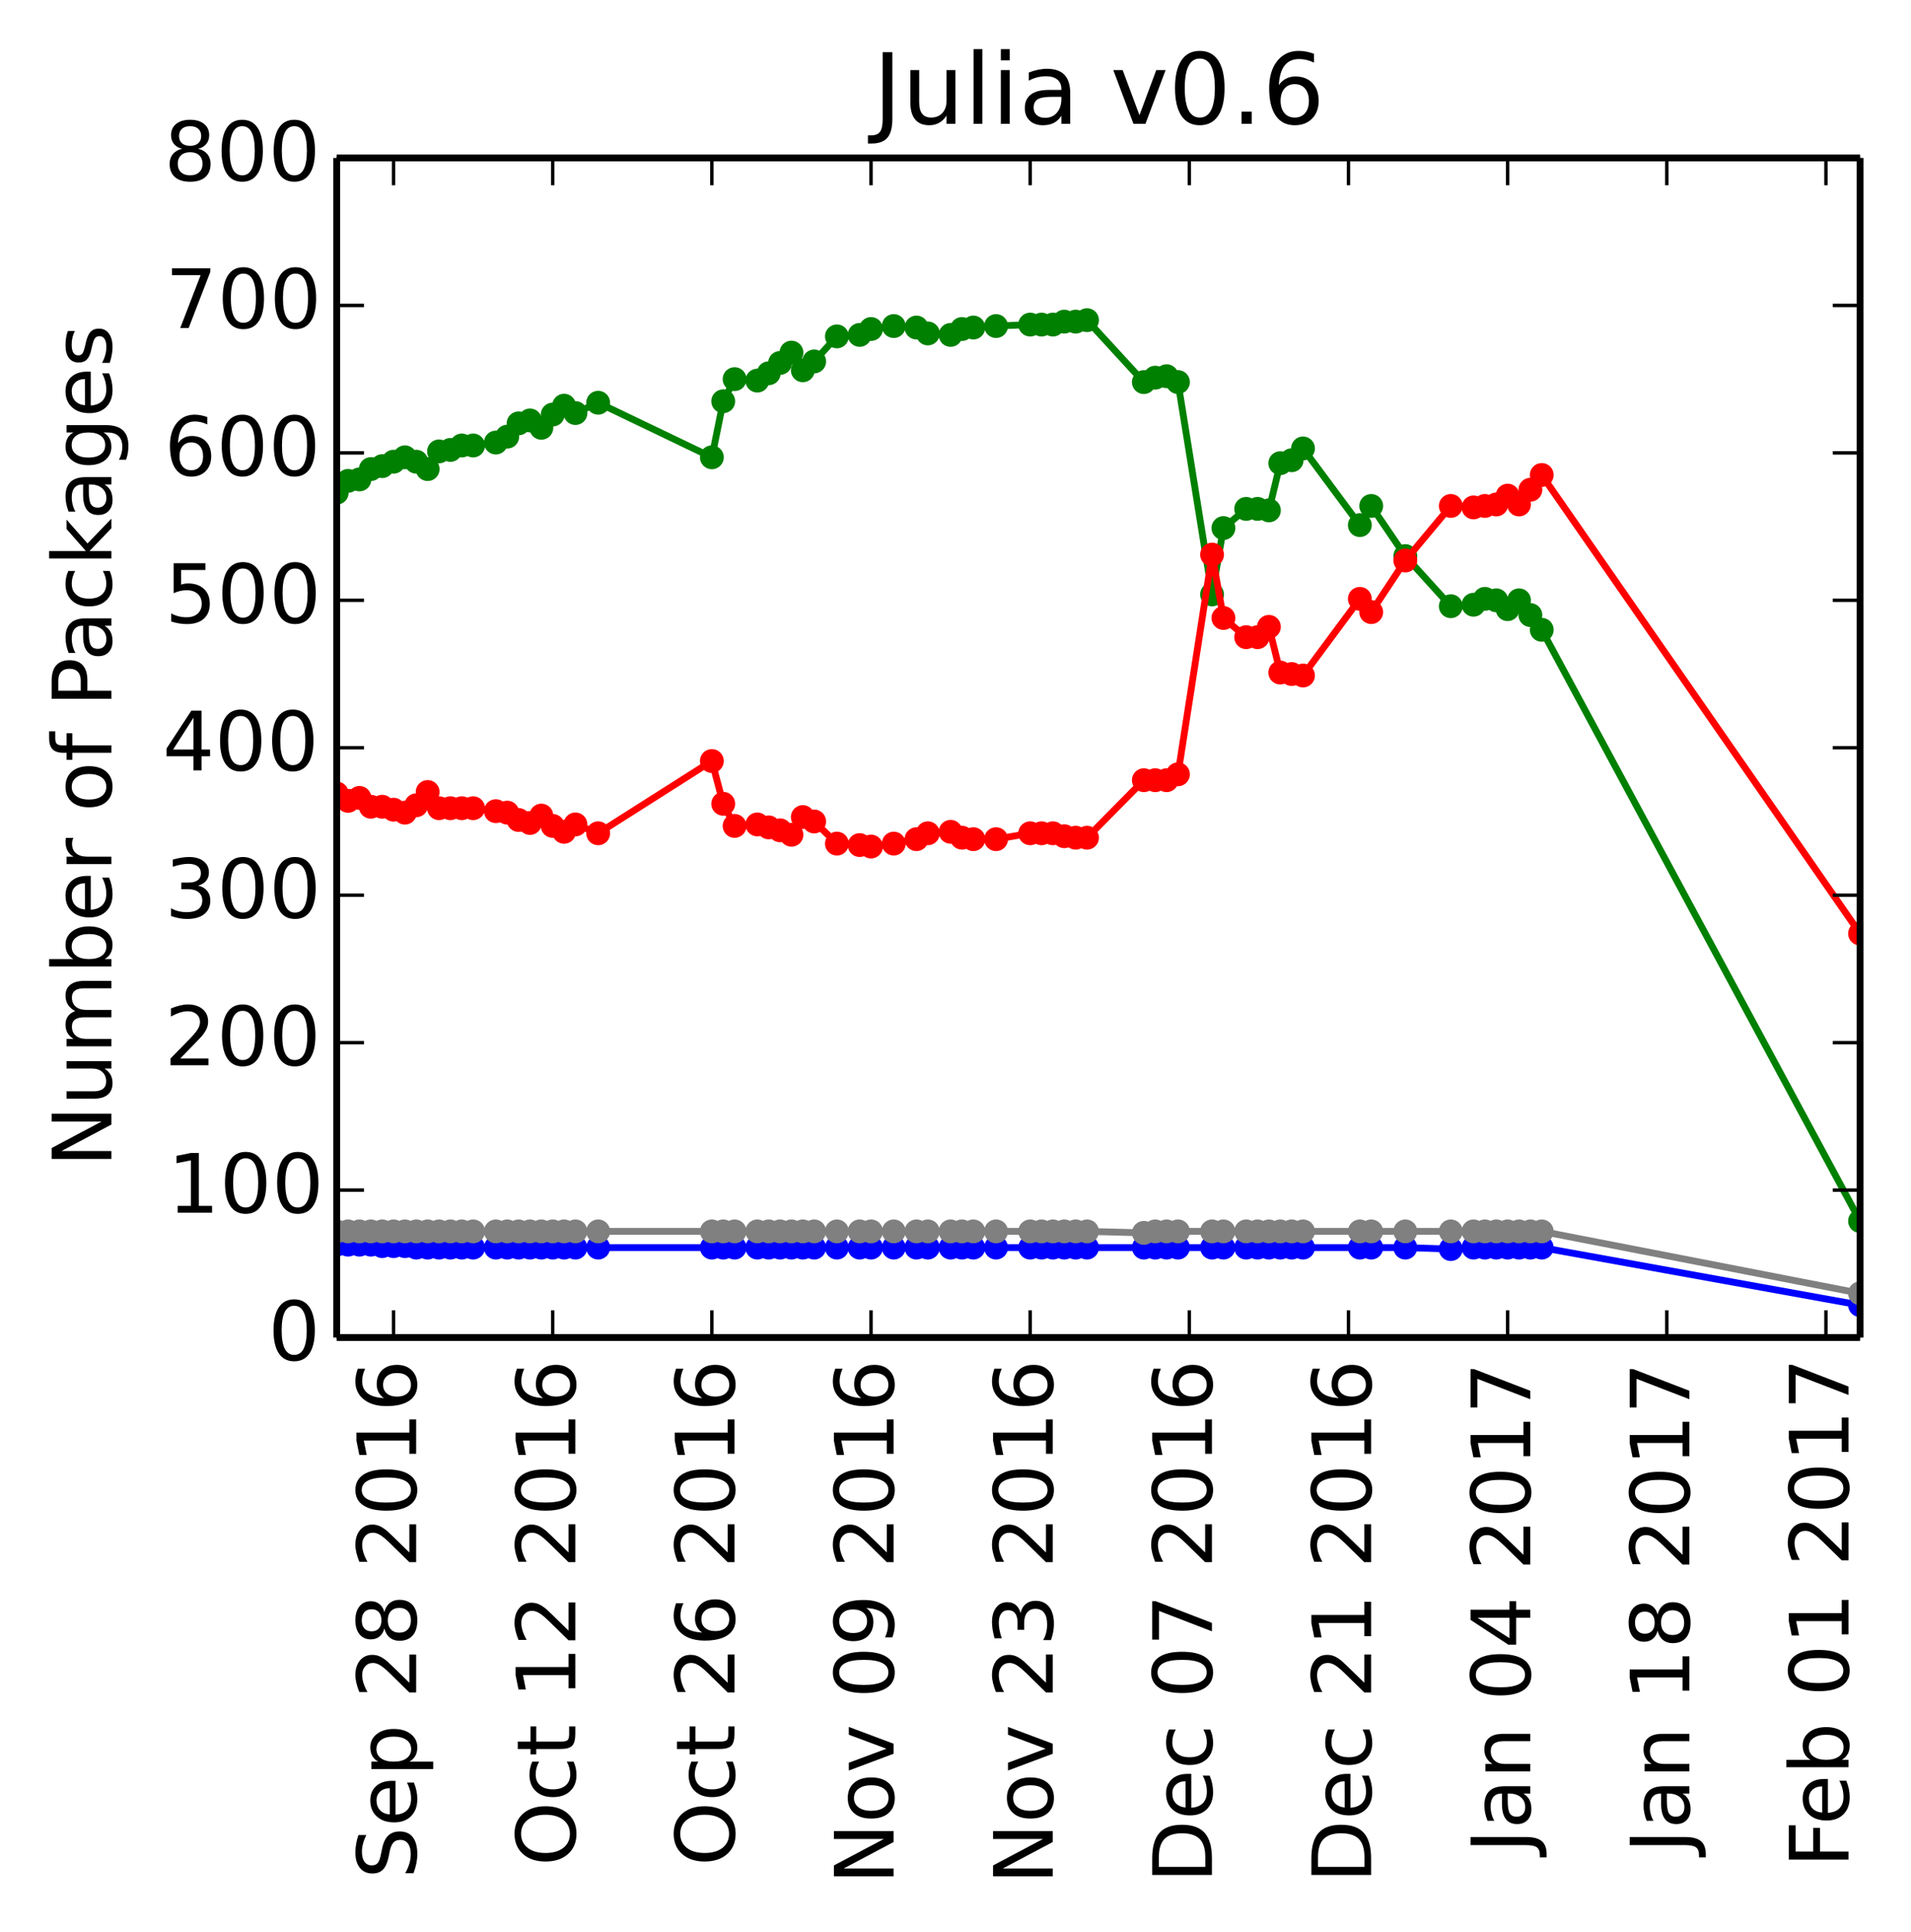 <?xml version="1.0" encoding="utf-8" standalone="no"?>
<!DOCTYPE svg PUBLIC "-//W3C//DTD SVG 1.1//EN"
  "http://www.w3.org/Graphics/SVG/1.1/DTD/svg11.dtd">
<!-- Created with matplotlib (http://matplotlib.org/) -->
<svg height="283pt" version="1.1" viewBox="0 0 280 283" width="280pt" xmlns="http://www.w3.org/2000/svg" xmlns:xlink="http://www.w3.org/1999/xlink">
 <defs>
  <style type="text/css">
*{stroke-linecap:butt;stroke-linejoin:round;}
  </style>
 </defs>
 <g id="figure_1">
  <g id="patch_1">
   <path d="
M0 283.246
L280.545 283.246
L280.545 0
L0 0
z
" style="fill:#ffffff;"/>
  </g>
  <g id="axes_1">
   <g id="patch_2">
    <path d="
M49.335 195.942
L272.535 195.942
L272.535 23.142
L49.335 23.142
z
" style="fill:#ffffff;"/>
   </g>
   <g id="line2d_1"/>
   <g id="line2d_2"/>
   <g id="line2d_3"/>
   <g id="line2d_4"/>
   <g id="line2d_5"/>
   <g id="line2d_6">
    <path clip-path="url(#pa554cd70c2)" d="
M272.535 178.878
L225.896 92.262
L224.231 90.102
L222.565 87.942
L220.899 89.238
L219.234 87.942
L217.568 87.726
L215.902 88.59
L212.571 88.806
L205.908 81.462
L200.911 74.118
L199.245 76.926
L190.917 65.694
L189.251 67.422
L187.586 67.854
L185.92 74.766
L184.254 74.55
L182.589 74.55
L179.257 77.358
L177.592 87.078
L172.595 55.974
L170.929 55.11
L169.263 55.326
L167.598 55.974
L159.269 46.902
L157.604 47.118
L155.938 47.118
L154.272 47.55
L152.607 47.55
L150.941 47.55
L145.944 47.766
L142.613 47.982
L140.947 48.198
L139.281 49.062
L135.95 48.846
L134.284 47.982
L130.953 47.766
L127.622 48.198
L125.956 49.062
L122.625 49.278
L119.293 52.95
L117.628 54.246
L115.962 51.654
L114.296 53.166
L112.631 54.678
L110.965 55.758
L107.634 55.542
L105.968 58.782
L104.302 66.99
L87.645 58.998
L84.314 60.51
L82.648 59.43
L80.983 60.726
L79.317 62.67
L77.651 61.59
L75.986 62.022
L74.32 63.966
L72.654 64.83
L69.323 65.262
L67.657 65.262
L65.992 65.91
L64.326 66.126
L62.66 68.718
L60.995 67.638
L59.329 66.99
L57.663 67.638
L55.998 68.286
L54.332 68.718
L52.666 70.23
L51.001 70.446
L49.335 72.174" style="fill:none;stroke:#008000;stroke-linecap:square;"/>
    <defs>
     <path d="
M0 1.5
C0.398 1.5 0.779 1.342 1.061 1.061
C1.342 0.779 1.5 0.398 1.5 0
C1.5 -0.398 1.342 -0.779 1.061 -1.061
C0.779 -1.342 0.398 -1.5 0 -1.5
C-0.398 -1.5 -0.779 -1.342 -1.061 -1.061
C-1.342 -0.779 -1.5 -0.398 -1.5 0
C-1.5 0.398 -1.342 0.779 -1.061 1.061
C-0.779 1.342 -0.398 1.5 0 1.5
z
" id="mb0b177905e" style="stroke:#008000;stroke-width:0.5;"/>
    </defs>
    <g clip-path="url(#pa554cd70c2)">
     <use style="fill:#008000;stroke:#008000;stroke-width:0.5;" x="272.535" xlink:href="#mb0b177905e" y="178.878"/>
     <use style="fill:#008000;stroke:#008000;stroke-width:0.5;" x="225.896" xlink:href="#mb0b177905e" y="92.262"/>
     <use style="fill:#008000;stroke:#008000;stroke-width:0.5;" x="224.231" xlink:href="#mb0b177905e" y="90.102"/>
     <use style="fill:#008000;stroke:#008000;stroke-width:0.5;" x="222.565" xlink:href="#mb0b177905e" y="87.942"/>
     <use style="fill:#008000;stroke:#008000;stroke-width:0.5;" x="220.899" xlink:href="#mb0b177905e" y="89.238"/>
     <use style="fill:#008000;stroke:#008000;stroke-width:0.5;" x="219.234" xlink:href="#mb0b177905e" y="87.942"/>
     <use style="fill:#008000;stroke:#008000;stroke-width:0.5;" x="217.568" xlink:href="#mb0b177905e" y="87.726"/>
     <use style="fill:#008000;stroke:#008000;stroke-width:0.5;" x="215.902" xlink:href="#mb0b177905e" y="88.59"/>
     <use style="fill:#008000;stroke:#008000;stroke-width:0.5;" x="212.571" xlink:href="#mb0b177905e" y="88.806"/>
     <use style="fill:#008000;stroke:#008000;stroke-width:0.5;" x="205.908" xlink:href="#mb0b177905e" y="81.462"/>
     <use style="fill:#008000;stroke:#008000;stroke-width:0.5;" x="200.911" xlink:href="#mb0b177905e" y="74.118"/>
     <use style="fill:#008000;stroke:#008000;stroke-width:0.5;" x="199.245" xlink:href="#mb0b177905e" y="76.926"/>
     <use style="fill:#008000;stroke:#008000;stroke-width:0.5;" x="190.917" xlink:href="#mb0b177905e" y="65.694"/>
     <use style="fill:#008000;stroke:#008000;stroke-width:0.5;" x="189.251" xlink:href="#mb0b177905e" y="67.422"/>
     <use style="fill:#008000;stroke:#008000;stroke-width:0.5;" x="187.586" xlink:href="#mb0b177905e" y="67.854"/>
     <use style="fill:#008000;stroke:#008000;stroke-width:0.5;" x="185.92" xlink:href="#mb0b177905e" y="74.766"/>
     <use style="fill:#008000;stroke:#008000;stroke-width:0.5;" x="184.254" xlink:href="#mb0b177905e" y="74.55"/>
     <use style="fill:#008000;stroke:#008000;stroke-width:0.5;" x="182.589" xlink:href="#mb0b177905e" y="74.55"/>
     <use style="fill:#008000;stroke:#008000;stroke-width:0.5;" x="179.257" xlink:href="#mb0b177905e" y="77.358"/>
     <use style="fill:#008000;stroke:#008000;stroke-width:0.5;" x="177.592" xlink:href="#mb0b177905e" y="87.078"/>
     <use style="fill:#008000;stroke:#008000;stroke-width:0.5;" x="172.595" xlink:href="#mb0b177905e" y="55.974"/>
     <use style="fill:#008000;stroke:#008000;stroke-width:0.5;" x="170.929" xlink:href="#mb0b177905e" y="55.11"/>
     <use style="fill:#008000;stroke:#008000;stroke-width:0.5;" x="169.263" xlink:href="#mb0b177905e" y="55.326"/>
     <use style="fill:#008000;stroke:#008000;stroke-width:0.5;" x="167.598" xlink:href="#mb0b177905e" y="55.974"/>
     <use style="fill:#008000;stroke:#008000;stroke-width:0.5;" x="159.269" xlink:href="#mb0b177905e" y="46.902"/>
     <use style="fill:#008000;stroke:#008000;stroke-width:0.5;" x="157.604" xlink:href="#mb0b177905e" y="47.118"/>
     <use style="fill:#008000;stroke:#008000;stroke-width:0.5;" x="155.938" xlink:href="#mb0b177905e" y="47.118"/>
     <use style="fill:#008000;stroke:#008000;stroke-width:0.5;" x="154.272" xlink:href="#mb0b177905e" y="47.55"/>
     <use style="fill:#008000;stroke:#008000;stroke-width:0.5;" x="152.607" xlink:href="#mb0b177905e" y="47.55"/>
     <use style="fill:#008000;stroke:#008000;stroke-width:0.5;" x="150.941" xlink:href="#mb0b177905e" y="47.55"/>
     <use style="fill:#008000;stroke:#008000;stroke-width:0.5;" x="145.944" xlink:href="#mb0b177905e" y="47.766"/>
     <use style="fill:#008000;stroke:#008000;stroke-width:0.5;" x="142.613" xlink:href="#mb0b177905e" y="47.982"/>
     <use style="fill:#008000;stroke:#008000;stroke-width:0.5;" x="140.947" xlink:href="#mb0b177905e" y="48.198"/>
     <use style="fill:#008000;stroke:#008000;stroke-width:0.5;" x="139.281" xlink:href="#mb0b177905e" y="49.062"/>
     <use style="fill:#008000;stroke:#008000;stroke-width:0.5;" x="135.95" xlink:href="#mb0b177905e" y="48.846"/>
     <use style="fill:#008000;stroke:#008000;stroke-width:0.5;" x="134.284" xlink:href="#mb0b177905e" y="47.982"/>
     <use style="fill:#008000;stroke:#008000;stroke-width:0.5;" x="130.953" xlink:href="#mb0b177905e" y="47.766"/>
     <use style="fill:#008000;stroke:#008000;stroke-width:0.5;" x="127.622" xlink:href="#mb0b177905e" y="48.198"/>
     <use style="fill:#008000;stroke:#008000;stroke-width:0.5;" x="125.956" xlink:href="#mb0b177905e" y="49.062"/>
     <use style="fill:#008000;stroke:#008000;stroke-width:0.5;" x="122.625" xlink:href="#mb0b177905e" y="49.278"/>
     <use style="fill:#008000;stroke:#008000;stroke-width:0.5;" x="119.293" xlink:href="#mb0b177905e" y="52.95"/>
     <use style="fill:#008000;stroke:#008000;stroke-width:0.5;" x="117.628" xlink:href="#mb0b177905e" y="54.246"/>
     <use style="fill:#008000;stroke:#008000;stroke-width:0.5;" x="115.962" xlink:href="#mb0b177905e" y="51.654"/>
     <use style="fill:#008000;stroke:#008000;stroke-width:0.5;" x="114.296" xlink:href="#mb0b177905e" y="53.166"/>
     <use style="fill:#008000;stroke:#008000;stroke-width:0.5;" x="112.631" xlink:href="#mb0b177905e" y="54.678"/>
     <use style="fill:#008000;stroke:#008000;stroke-width:0.5;" x="110.965" xlink:href="#mb0b177905e" y="55.758"/>
     <use style="fill:#008000;stroke:#008000;stroke-width:0.5;" x="107.634" xlink:href="#mb0b177905e" y="55.542"/>
     <use style="fill:#008000;stroke:#008000;stroke-width:0.5;" x="105.968" xlink:href="#mb0b177905e" y="58.782"/>
     <use style="fill:#008000;stroke:#008000;stroke-width:0.5;" x="104.302" xlink:href="#mb0b177905e" y="66.99"/>
     <use style="fill:#008000;stroke:#008000;stroke-width:0.5;" x="87.645" xlink:href="#mb0b177905e" y="58.998"/>
     <use style="fill:#008000;stroke:#008000;stroke-width:0.5;" x="84.314" xlink:href="#mb0b177905e" y="60.51"/>
     <use style="fill:#008000;stroke:#008000;stroke-width:0.5;" x="82.648" xlink:href="#mb0b177905e" y="59.43"/>
     <use style="fill:#008000;stroke:#008000;stroke-width:0.5;" x="80.983" xlink:href="#mb0b177905e" y="60.726"/>
     <use style="fill:#008000;stroke:#008000;stroke-width:0.5;" x="79.317" xlink:href="#mb0b177905e" y="62.67"/>
     <use style="fill:#008000;stroke:#008000;stroke-width:0.5;" x="77.651" xlink:href="#mb0b177905e" y="61.59"/>
     <use style="fill:#008000;stroke:#008000;stroke-width:0.5;" x="75.986" xlink:href="#mb0b177905e" y="62.022"/>
     <use style="fill:#008000;stroke:#008000;stroke-width:0.5;" x="74.32" xlink:href="#mb0b177905e" y="63.966"/>
     <use style="fill:#008000;stroke:#008000;stroke-width:0.5;" x="72.654" xlink:href="#mb0b177905e" y="64.83"/>
     <use style="fill:#008000;stroke:#008000;stroke-width:0.5;" x="69.323" xlink:href="#mb0b177905e" y="65.262"/>
     <use style="fill:#008000;stroke:#008000;stroke-width:0.5;" x="67.657" xlink:href="#mb0b177905e" y="65.262"/>
     <use style="fill:#008000;stroke:#008000;stroke-width:0.5;" x="65.992" xlink:href="#mb0b177905e" y="65.91"/>
     <use style="fill:#008000;stroke:#008000;stroke-width:0.5;" x="64.326" xlink:href="#mb0b177905e" y="66.126"/>
     <use style="fill:#008000;stroke:#008000;stroke-width:0.5;" x="62.66" xlink:href="#mb0b177905e" y="68.718"/>
     <use style="fill:#008000;stroke:#008000;stroke-width:0.5;" x="60.995" xlink:href="#mb0b177905e" y="67.638"/>
     <use style="fill:#008000;stroke:#008000;stroke-width:0.5;" x="59.329" xlink:href="#mb0b177905e" y="66.99"/>
     <use style="fill:#008000;stroke:#008000;stroke-width:0.5;" x="57.663" xlink:href="#mb0b177905e" y="67.638"/>
     <use style="fill:#008000;stroke:#008000;stroke-width:0.5;" x="55.998" xlink:href="#mb0b177905e" y="68.286"/>
     <use style="fill:#008000;stroke:#008000;stroke-width:0.5;" x="54.332" xlink:href="#mb0b177905e" y="68.718"/>
     <use style="fill:#008000;stroke:#008000;stroke-width:0.5;" x="52.666" xlink:href="#mb0b177905e" y="70.23"/>
     <use style="fill:#008000;stroke:#008000;stroke-width:0.5;" x="51.001" xlink:href="#mb0b177905e" y="70.446"/>
     <use style="fill:#008000;stroke:#008000;stroke-width:0.5;" x="49.335" xlink:href="#mb0b177905e" y="72.174"/>
    </g>
   </g>
   <g id="line2d_7">
    <path clip-path="url(#pa554cd70c2)" d="
M272.535 136.758
L225.896 69.582
L224.231 71.742
L222.565 73.902
L220.899 72.606
L219.234 73.902
L217.568 74.118
L215.902 74.334
L212.571 74.118
L205.908 82.11
L200.911 89.67
L199.245 87.726
L190.917 98.958
L189.251 98.742
L187.586 98.526
L185.92 91.83
L184.254 93.342
L182.589 93.342
L179.257 90.534
L177.592 81.246
L172.595 113.43
L170.929 114.294
L169.263 114.294
L167.598 114.294
L159.269 122.718
L157.604 122.718
L155.938 122.502
L154.272 122.07
L152.607 122.07
L150.941 122.07
L145.944 122.934
L142.613 122.934
L140.947 122.718
L139.281 121.854
L135.95 122.07
L134.284 122.934
L130.953 123.582
L127.622 124.014
L125.956 123.798
L122.625 123.582
L119.293 120.342
L117.628 119.694
L115.962 122.286
L114.296 121.638
L112.631 121.206
L110.965 120.774
L107.634 120.99
L105.968 117.75
L104.302 111.486
L87.645 122.07
L84.314 120.774
L82.648 121.854
L80.983 120.99
L79.317 119.478
L77.651 120.558
L75.986 120.126
L74.32 119.046
L72.654 118.83
L69.323 118.398
L67.657 118.398
L65.992 118.398
L64.326 118.398
L62.66 116.022
L60.995 117.966
L59.329 119.046
L57.663 118.614
L55.998 118.182
L54.332 118.182
L52.666 116.886
L51.001 117.318
L49.335 116.238" style="fill:none;stroke:#ff0000;stroke-linecap:square;"/>
    <defs>
     <path d="
M0 1.5
C0.398 1.5 0.779 1.342 1.061 1.061
C1.342 0.779 1.5 0.398 1.5 0
C1.5 -0.398 1.342 -0.779 1.061 -1.061
C0.779 -1.342 0.398 -1.5 0 -1.5
C-0.398 -1.5 -0.779 -1.342 -1.061 -1.061
C-1.342 -0.779 -1.5 -0.398 -1.5 0
C-1.5 0.398 -1.342 0.779 -1.061 1.061
C-0.779 1.342 -0.398 1.5 0 1.5
z
" id="ma07bdd5909" style="stroke:#ff0000;stroke-width:0.5;"/>
    </defs>
    <g clip-path="url(#pa554cd70c2)">
     <use style="fill:#ff0000;stroke:#ff0000;stroke-width:0.5;" x="272.535" xlink:href="#ma07bdd5909" y="136.758"/>
     <use style="fill:#ff0000;stroke:#ff0000;stroke-width:0.5;" x="225.896" xlink:href="#ma07bdd5909" y="69.582"/>
     <use style="fill:#ff0000;stroke:#ff0000;stroke-width:0.5;" x="224.231" xlink:href="#ma07bdd5909" y="71.742"/>
     <use style="fill:#ff0000;stroke:#ff0000;stroke-width:0.5;" x="222.565" xlink:href="#ma07bdd5909" y="73.902"/>
     <use style="fill:#ff0000;stroke:#ff0000;stroke-width:0.5;" x="220.899" xlink:href="#ma07bdd5909" y="72.606"/>
     <use style="fill:#ff0000;stroke:#ff0000;stroke-width:0.5;" x="219.234" xlink:href="#ma07bdd5909" y="73.902"/>
     <use style="fill:#ff0000;stroke:#ff0000;stroke-width:0.5;" x="217.568" xlink:href="#ma07bdd5909" y="74.118"/>
     <use style="fill:#ff0000;stroke:#ff0000;stroke-width:0.5;" x="215.902" xlink:href="#ma07bdd5909" y="74.334"/>
     <use style="fill:#ff0000;stroke:#ff0000;stroke-width:0.5;" x="212.571" xlink:href="#ma07bdd5909" y="74.118"/>
     <use style="fill:#ff0000;stroke:#ff0000;stroke-width:0.5;" x="205.908" xlink:href="#ma07bdd5909" y="82.11"/>
     <use style="fill:#ff0000;stroke:#ff0000;stroke-width:0.5;" x="200.911" xlink:href="#ma07bdd5909" y="89.67"/>
     <use style="fill:#ff0000;stroke:#ff0000;stroke-width:0.5;" x="199.245" xlink:href="#ma07bdd5909" y="87.726"/>
     <use style="fill:#ff0000;stroke:#ff0000;stroke-width:0.5;" x="190.917" xlink:href="#ma07bdd5909" y="98.958"/>
     <use style="fill:#ff0000;stroke:#ff0000;stroke-width:0.5;" x="189.251" xlink:href="#ma07bdd5909" y="98.742"/>
     <use style="fill:#ff0000;stroke:#ff0000;stroke-width:0.5;" x="187.586" xlink:href="#ma07bdd5909" y="98.526"/>
     <use style="fill:#ff0000;stroke:#ff0000;stroke-width:0.5;" x="185.92" xlink:href="#ma07bdd5909" y="91.83"/>
     <use style="fill:#ff0000;stroke:#ff0000;stroke-width:0.5;" x="184.254" xlink:href="#ma07bdd5909" y="93.342"/>
     <use style="fill:#ff0000;stroke:#ff0000;stroke-width:0.5;" x="182.589" xlink:href="#ma07bdd5909" y="93.342"/>
     <use style="fill:#ff0000;stroke:#ff0000;stroke-width:0.5;" x="179.257" xlink:href="#ma07bdd5909" y="90.534"/>
     <use style="fill:#ff0000;stroke:#ff0000;stroke-width:0.5;" x="177.592" xlink:href="#ma07bdd5909" y="81.246"/>
     <use style="fill:#ff0000;stroke:#ff0000;stroke-width:0.5;" x="172.595" xlink:href="#ma07bdd5909" y="113.43"/>
     <use style="fill:#ff0000;stroke:#ff0000;stroke-width:0.5;" x="170.929" xlink:href="#ma07bdd5909" y="114.294"/>
     <use style="fill:#ff0000;stroke:#ff0000;stroke-width:0.5;" x="169.263" xlink:href="#ma07bdd5909" y="114.294"/>
     <use style="fill:#ff0000;stroke:#ff0000;stroke-width:0.5;" x="167.598" xlink:href="#ma07bdd5909" y="114.294"/>
     <use style="fill:#ff0000;stroke:#ff0000;stroke-width:0.5;" x="159.269" xlink:href="#ma07bdd5909" y="122.718"/>
     <use style="fill:#ff0000;stroke:#ff0000;stroke-width:0.5;" x="157.604" xlink:href="#ma07bdd5909" y="122.718"/>
     <use style="fill:#ff0000;stroke:#ff0000;stroke-width:0.5;" x="155.938" xlink:href="#ma07bdd5909" y="122.502"/>
     <use style="fill:#ff0000;stroke:#ff0000;stroke-width:0.5;" x="154.272" xlink:href="#ma07bdd5909" y="122.07"/>
     <use style="fill:#ff0000;stroke:#ff0000;stroke-width:0.5;" x="152.607" xlink:href="#ma07bdd5909" y="122.07"/>
     <use style="fill:#ff0000;stroke:#ff0000;stroke-width:0.5;" x="150.941" xlink:href="#ma07bdd5909" y="122.07"/>
     <use style="fill:#ff0000;stroke:#ff0000;stroke-width:0.5;" x="145.944" xlink:href="#ma07bdd5909" y="122.934"/>
     <use style="fill:#ff0000;stroke:#ff0000;stroke-width:0.5;" x="142.613" xlink:href="#ma07bdd5909" y="122.934"/>
     <use style="fill:#ff0000;stroke:#ff0000;stroke-width:0.5;" x="140.947" xlink:href="#ma07bdd5909" y="122.718"/>
     <use style="fill:#ff0000;stroke:#ff0000;stroke-width:0.5;" x="139.281" xlink:href="#ma07bdd5909" y="121.854"/>
     <use style="fill:#ff0000;stroke:#ff0000;stroke-width:0.5;" x="135.95" xlink:href="#ma07bdd5909" y="122.07"/>
     <use style="fill:#ff0000;stroke:#ff0000;stroke-width:0.5;" x="134.284" xlink:href="#ma07bdd5909" y="122.934"/>
     <use style="fill:#ff0000;stroke:#ff0000;stroke-width:0.5;" x="130.953" xlink:href="#ma07bdd5909" y="123.582"/>
     <use style="fill:#ff0000;stroke:#ff0000;stroke-width:0.5;" x="127.622" xlink:href="#ma07bdd5909" y="124.014"/>
     <use style="fill:#ff0000;stroke:#ff0000;stroke-width:0.5;" x="125.956" xlink:href="#ma07bdd5909" y="123.798"/>
     <use style="fill:#ff0000;stroke:#ff0000;stroke-width:0.5;" x="122.625" xlink:href="#ma07bdd5909" y="123.582"/>
     <use style="fill:#ff0000;stroke:#ff0000;stroke-width:0.5;" x="119.293" xlink:href="#ma07bdd5909" y="120.342"/>
     <use style="fill:#ff0000;stroke:#ff0000;stroke-width:0.5;" x="117.628" xlink:href="#ma07bdd5909" y="119.694"/>
     <use style="fill:#ff0000;stroke:#ff0000;stroke-width:0.5;" x="115.962" xlink:href="#ma07bdd5909" y="122.286"/>
     <use style="fill:#ff0000;stroke:#ff0000;stroke-width:0.5;" x="114.296" xlink:href="#ma07bdd5909" y="121.638"/>
     <use style="fill:#ff0000;stroke:#ff0000;stroke-width:0.5;" x="112.631" xlink:href="#ma07bdd5909" y="121.206"/>
     <use style="fill:#ff0000;stroke:#ff0000;stroke-width:0.5;" x="110.965" xlink:href="#ma07bdd5909" y="120.774"/>
     <use style="fill:#ff0000;stroke:#ff0000;stroke-width:0.5;" x="107.634" xlink:href="#ma07bdd5909" y="120.99"/>
     <use style="fill:#ff0000;stroke:#ff0000;stroke-width:0.5;" x="105.968" xlink:href="#ma07bdd5909" y="117.75"/>
     <use style="fill:#ff0000;stroke:#ff0000;stroke-width:0.5;" x="104.302" xlink:href="#ma07bdd5909" y="111.486"/>
     <use style="fill:#ff0000;stroke:#ff0000;stroke-width:0.5;" x="87.645" xlink:href="#ma07bdd5909" y="122.07"/>
     <use style="fill:#ff0000;stroke:#ff0000;stroke-width:0.5;" x="84.314" xlink:href="#ma07bdd5909" y="120.774"/>
     <use style="fill:#ff0000;stroke:#ff0000;stroke-width:0.5;" x="82.648" xlink:href="#ma07bdd5909" y="121.854"/>
     <use style="fill:#ff0000;stroke:#ff0000;stroke-width:0.5;" x="80.983" xlink:href="#ma07bdd5909" y="120.99"/>
     <use style="fill:#ff0000;stroke:#ff0000;stroke-width:0.5;" x="79.317" xlink:href="#ma07bdd5909" y="119.478"/>
     <use style="fill:#ff0000;stroke:#ff0000;stroke-width:0.5;" x="77.651" xlink:href="#ma07bdd5909" y="120.558"/>
     <use style="fill:#ff0000;stroke:#ff0000;stroke-width:0.5;" x="75.986" xlink:href="#ma07bdd5909" y="120.126"/>
     <use style="fill:#ff0000;stroke:#ff0000;stroke-width:0.5;" x="74.32" xlink:href="#ma07bdd5909" y="119.046"/>
     <use style="fill:#ff0000;stroke:#ff0000;stroke-width:0.5;" x="72.654" xlink:href="#ma07bdd5909" y="118.83"/>
     <use style="fill:#ff0000;stroke:#ff0000;stroke-width:0.5;" x="69.323" xlink:href="#ma07bdd5909" y="118.398"/>
     <use style="fill:#ff0000;stroke:#ff0000;stroke-width:0.5;" x="67.657" xlink:href="#ma07bdd5909" y="118.398"/>
     <use style="fill:#ff0000;stroke:#ff0000;stroke-width:0.5;" x="65.992" xlink:href="#ma07bdd5909" y="118.398"/>
     <use style="fill:#ff0000;stroke:#ff0000;stroke-width:0.5;" x="64.326" xlink:href="#ma07bdd5909" y="118.398"/>
     <use style="fill:#ff0000;stroke:#ff0000;stroke-width:0.5;" x="62.66" xlink:href="#ma07bdd5909" y="116.022"/>
     <use style="fill:#ff0000;stroke:#ff0000;stroke-width:0.5;" x="60.995" xlink:href="#ma07bdd5909" y="117.966"/>
     <use style="fill:#ff0000;stroke:#ff0000;stroke-width:0.5;" x="59.329" xlink:href="#ma07bdd5909" y="119.046"/>
     <use style="fill:#ff0000;stroke:#ff0000;stroke-width:0.5;" x="57.663" xlink:href="#ma07bdd5909" y="118.614"/>
     <use style="fill:#ff0000;stroke:#ff0000;stroke-width:0.5;" x="55.998" xlink:href="#ma07bdd5909" y="118.182"/>
     <use style="fill:#ff0000;stroke:#ff0000;stroke-width:0.5;" x="54.332" xlink:href="#ma07bdd5909" y="118.182"/>
     <use style="fill:#ff0000;stroke:#ff0000;stroke-width:0.5;" x="52.666" xlink:href="#ma07bdd5909" y="116.886"/>
     <use style="fill:#ff0000;stroke:#ff0000;stroke-width:0.5;" x="51.001" xlink:href="#ma07bdd5909" y="117.318"/>
     <use style="fill:#ff0000;stroke:#ff0000;stroke-width:0.5;" x="49.335" xlink:href="#ma07bdd5909" y="116.238"/>
    </g>
   </g>
   <g id="line2d_8">
    <path clip-path="url(#pa554cd70c2)" d="
M272.535 191.19
L225.896 182.766
L224.231 182.766
L222.565 182.766
L220.899 182.766
L219.234 182.766
L217.568 182.766
L215.902 182.766
L212.571 182.982
L205.908 182.766
L200.911 182.766
L199.245 182.766
L190.917 182.766
L189.251 182.766
L187.586 182.766
L185.92 182.766
L184.254 182.766
L182.589 182.766
L179.257 182.766
L177.592 182.766
L172.595 182.766
L170.929 182.766
L169.263 182.766
L167.598 182.766
L159.269 182.766
L157.604 182.766
L155.938 182.766
L154.272 182.766
L152.607 182.766
L150.941 182.766
L145.944 182.766
L142.613 182.766
L140.947 182.766
L139.281 182.766
L135.95 182.766
L134.284 182.766
L130.953 182.766
L127.622 182.766
L125.956 182.766
L122.625 182.766
L119.293 182.766
L117.628 182.766
L115.962 182.766
L114.296 182.766
L112.631 182.766
L110.965 182.766
L107.634 182.766
L105.968 182.766
L104.302 182.766
L87.645 182.766
L84.314 182.766
L82.648 182.766
L80.983 182.766
L79.317 182.766
L77.651 182.766
L75.986 182.766
L74.32 182.766
L72.654 182.766
L69.323 182.766
L67.657 182.766
L65.992 182.766
L64.326 182.766
L62.66 182.766
L60.995 182.766
L59.329 182.55
L57.663 182.55
L55.998 182.55
L54.332 182.334
L52.666 182.334
L51.001 182.334
L49.335 182.334" style="fill:none;stroke:#0000ff;stroke-linecap:square;"/>
    <defs>
     <path d="
M0 1.5
C0.398 1.5 0.779 1.342 1.061 1.061
C1.342 0.779 1.5 0.398 1.5 0
C1.5 -0.398 1.342 -0.779 1.061 -1.061
C0.779 -1.342 0.398 -1.5 0 -1.5
C-0.398 -1.5 -0.779 -1.342 -1.061 -1.061
C-1.342 -0.779 -1.5 -0.398 -1.5 0
C-1.5 0.398 -1.342 0.779 -1.061 1.061
C-0.779 1.342 -0.398 1.5 0 1.5
z
" id="m76a7ce5b4a" style="stroke:#0000ff;stroke-width:0.5;"/>
    </defs>
    <g clip-path="url(#pa554cd70c2)">
     <use style="fill:#0000ff;stroke:#0000ff;stroke-width:0.5;" x="272.535" xlink:href="#m76a7ce5b4a" y="191.19"/>
     <use style="fill:#0000ff;stroke:#0000ff;stroke-width:0.5;" x="225.896" xlink:href="#m76a7ce5b4a" y="182.766"/>
     <use style="fill:#0000ff;stroke:#0000ff;stroke-width:0.5;" x="224.231" xlink:href="#m76a7ce5b4a" y="182.766"/>
     <use style="fill:#0000ff;stroke:#0000ff;stroke-width:0.5;" x="222.565" xlink:href="#m76a7ce5b4a" y="182.766"/>
     <use style="fill:#0000ff;stroke:#0000ff;stroke-width:0.5;" x="220.899" xlink:href="#m76a7ce5b4a" y="182.766"/>
     <use style="fill:#0000ff;stroke:#0000ff;stroke-width:0.5;" x="219.234" xlink:href="#m76a7ce5b4a" y="182.766"/>
     <use style="fill:#0000ff;stroke:#0000ff;stroke-width:0.5;" x="217.568" xlink:href="#m76a7ce5b4a" y="182.766"/>
     <use style="fill:#0000ff;stroke:#0000ff;stroke-width:0.5;" x="215.902" xlink:href="#m76a7ce5b4a" y="182.766"/>
     <use style="fill:#0000ff;stroke:#0000ff;stroke-width:0.5;" x="212.571" xlink:href="#m76a7ce5b4a" y="182.982"/>
     <use style="fill:#0000ff;stroke:#0000ff;stroke-width:0.5;" x="205.908" xlink:href="#m76a7ce5b4a" y="182.766"/>
     <use style="fill:#0000ff;stroke:#0000ff;stroke-width:0.5;" x="200.911" xlink:href="#m76a7ce5b4a" y="182.766"/>
     <use style="fill:#0000ff;stroke:#0000ff;stroke-width:0.5;" x="199.245" xlink:href="#m76a7ce5b4a" y="182.766"/>
     <use style="fill:#0000ff;stroke:#0000ff;stroke-width:0.5;" x="190.917" xlink:href="#m76a7ce5b4a" y="182.766"/>
     <use style="fill:#0000ff;stroke:#0000ff;stroke-width:0.5;" x="189.251" xlink:href="#m76a7ce5b4a" y="182.766"/>
     <use style="fill:#0000ff;stroke:#0000ff;stroke-width:0.5;" x="187.586" xlink:href="#m76a7ce5b4a" y="182.766"/>
     <use style="fill:#0000ff;stroke:#0000ff;stroke-width:0.5;" x="185.92" xlink:href="#m76a7ce5b4a" y="182.766"/>
     <use style="fill:#0000ff;stroke:#0000ff;stroke-width:0.5;" x="184.254" xlink:href="#m76a7ce5b4a" y="182.766"/>
     <use style="fill:#0000ff;stroke:#0000ff;stroke-width:0.5;" x="182.589" xlink:href="#m76a7ce5b4a" y="182.766"/>
     <use style="fill:#0000ff;stroke:#0000ff;stroke-width:0.5;" x="179.257" xlink:href="#m76a7ce5b4a" y="182.766"/>
     <use style="fill:#0000ff;stroke:#0000ff;stroke-width:0.5;" x="177.592" xlink:href="#m76a7ce5b4a" y="182.766"/>
     <use style="fill:#0000ff;stroke:#0000ff;stroke-width:0.5;" x="172.595" xlink:href="#m76a7ce5b4a" y="182.766"/>
     <use style="fill:#0000ff;stroke:#0000ff;stroke-width:0.5;" x="170.929" xlink:href="#m76a7ce5b4a" y="182.766"/>
     <use style="fill:#0000ff;stroke:#0000ff;stroke-width:0.5;" x="169.263" xlink:href="#m76a7ce5b4a" y="182.766"/>
     <use style="fill:#0000ff;stroke:#0000ff;stroke-width:0.5;" x="167.598" xlink:href="#m76a7ce5b4a" y="182.766"/>
     <use style="fill:#0000ff;stroke:#0000ff;stroke-width:0.5;" x="159.269" xlink:href="#m76a7ce5b4a" y="182.766"/>
     <use style="fill:#0000ff;stroke:#0000ff;stroke-width:0.5;" x="157.604" xlink:href="#m76a7ce5b4a" y="182.766"/>
     <use style="fill:#0000ff;stroke:#0000ff;stroke-width:0.5;" x="155.938" xlink:href="#m76a7ce5b4a" y="182.766"/>
     <use style="fill:#0000ff;stroke:#0000ff;stroke-width:0.5;" x="154.272" xlink:href="#m76a7ce5b4a" y="182.766"/>
     <use style="fill:#0000ff;stroke:#0000ff;stroke-width:0.5;" x="152.607" xlink:href="#m76a7ce5b4a" y="182.766"/>
     <use style="fill:#0000ff;stroke:#0000ff;stroke-width:0.5;" x="150.941" xlink:href="#m76a7ce5b4a" y="182.766"/>
     <use style="fill:#0000ff;stroke:#0000ff;stroke-width:0.5;" x="145.944" xlink:href="#m76a7ce5b4a" y="182.766"/>
     <use style="fill:#0000ff;stroke:#0000ff;stroke-width:0.5;" x="142.613" xlink:href="#m76a7ce5b4a" y="182.766"/>
     <use style="fill:#0000ff;stroke:#0000ff;stroke-width:0.5;" x="140.947" xlink:href="#m76a7ce5b4a" y="182.766"/>
     <use style="fill:#0000ff;stroke:#0000ff;stroke-width:0.5;" x="139.281" xlink:href="#m76a7ce5b4a" y="182.766"/>
     <use style="fill:#0000ff;stroke:#0000ff;stroke-width:0.5;" x="135.95" xlink:href="#m76a7ce5b4a" y="182.766"/>
     <use style="fill:#0000ff;stroke:#0000ff;stroke-width:0.5;" x="134.284" xlink:href="#m76a7ce5b4a" y="182.766"/>
     <use style="fill:#0000ff;stroke:#0000ff;stroke-width:0.5;" x="130.953" xlink:href="#m76a7ce5b4a" y="182.766"/>
     <use style="fill:#0000ff;stroke:#0000ff;stroke-width:0.5;" x="127.622" xlink:href="#m76a7ce5b4a" y="182.766"/>
     <use style="fill:#0000ff;stroke:#0000ff;stroke-width:0.5;" x="125.956" xlink:href="#m76a7ce5b4a" y="182.766"/>
     <use style="fill:#0000ff;stroke:#0000ff;stroke-width:0.5;" x="122.625" xlink:href="#m76a7ce5b4a" y="182.766"/>
     <use style="fill:#0000ff;stroke:#0000ff;stroke-width:0.5;" x="119.293" xlink:href="#m76a7ce5b4a" y="182.766"/>
     <use style="fill:#0000ff;stroke:#0000ff;stroke-width:0.5;" x="117.628" xlink:href="#m76a7ce5b4a" y="182.766"/>
     <use style="fill:#0000ff;stroke:#0000ff;stroke-width:0.5;" x="115.962" xlink:href="#m76a7ce5b4a" y="182.766"/>
     <use style="fill:#0000ff;stroke:#0000ff;stroke-width:0.5;" x="114.296" xlink:href="#m76a7ce5b4a" y="182.766"/>
     <use style="fill:#0000ff;stroke:#0000ff;stroke-width:0.5;" x="112.631" xlink:href="#m76a7ce5b4a" y="182.766"/>
     <use style="fill:#0000ff;stroke:#0000ff;stroke-width:0.5;" x="110.965" xlink:href="#m76a7ce5b4a" y="182.766"/>
     <use style="fill:#0000ff;stroke:#0000ff;stroke-width:0.5;" x="107.634" xlink:href="#m76a7ce5b4a" y="182.766"/>
     <use style="fill:#0000ff;stroke:#0000ff;stroke-width:0.5;" x="105.968" xlink:href="#m76a7ce5b4a" y="182.766"/>
     <use style="fill:#0000ff;stroke:#0000ff;stroke-width:0.5;" x="104.302" xlink:href="#m76a7ce5b4a" y="182.766"/>
     <use style="fill:#0000ff;stroke:#0000ff;stroke-width:0.5;" x="87.645" xlink:href="#m76a7ce5b4a" y="182.766"/>
     <use style="fill:#0000ff;stroke:#0000ff;stroke-width:0.5;" x="84.314" xlink:href="#m76a7ce5b4a" y="182.766"/>
     <use style="fill:#0000ff;stroke:#0000ff;stroke-width:0.5;" x="82.648" xlink:href="#m76a7ce5b4a" y="182.766"/>
     <use style="fill:#0000ff;stroke:#0000ff;stroke-width:0.5;" x="80.983" xlink:href="#m76a7ce5b4a" y="182.766"/>
     <use style="fill:#0000ff;stroke:#0000ff;stroke-width:0.5;" x="79.317" xlink:href="#m76a7ce5b4a" y="182.766"/>
     <use style="fill:#0000ff;stroke:#0000ff;stroke-width:0.5;" x="77.651" xlink:href="#m76a7ce5b4a" y="182.766"/>
     <use style="fill:#0000ff;stroke:#0000ff;stroke-width:0.5;" x="75.986" xlink:href="#m76a7ce5b4a" y="182.766"/>
     <use style="fill:#0000ff;stroke:#0000ff;stroke-width:0.5;" x="74.32" xlink:href="#m76a7ce5b4a" y="182.766"/>
     <use style="fill:#0000ff;stroke:#0000ff;stroke-width:0.5;" x="72.654" xlink:href="#m76a7ce5b4a" y="182.766"/>
     <use style="fill:#0000ff;stroke:#0000ff;stroke-width:0.5;" x="69.323" xlink:href="#m76a7ce5b4a" y="182.766"/>
     <use style="fill:#0000ff;stroke:#0000ff;stroke-width:0.5;" x="67.657" xlink:href="#m76a7ce5b4a" y="182.766"/>
     <use style="fill:#0000ff;stroke:#0000ff;stroke-width:0.5;" x="65.992" xlink:href="#m76a7ce5b4a" y="182.766"/>
     <use style="fill:#0000ff;stroke:#0000ff;stroke-width:0.5;" x="64.326" xlink:href="#m76a7ce5b4a" y="182.766"/>
     <use style="fill:#0000ff;stroke:#0000ff;stroke-width:0.5;" x="62.66" xlink:href="#m76a7ce5b4a" y="182.766"/>
     <use style="fill:#0000ff;stroke:#0000ff;stroke-width:0.5;" x="60.995" xlink:href="#m76a7ce5b4a" y="182.766"/>
     <use style="fill:#0000ff;stroke:#0000ff;stroke-width:0.5;" x="59.329" xlink:href="#m76a7ce5b4a" y="182.55"/>
     <use style="fill:#0000ff;stroke:#0000ff;stroke-width:0.5;" x="57.663" xlink:href="#m76a7ce5b4a" y="182.55"/>
     <use style="fill:#0000ff;stroke:#0000ff;stroke-width:0.5;" x="55.998" xlink:href="#m76a7ce5b4a" y="182.55"/>
     <use style="fill:#0000ff;stroke:#0000ff;stroke-width:0.5;" x="54.332" xlink:href="#m76a7ce5b4a" y="182.334"/>
     <use style="fill:#0000ff;stroke:#0000ff;stroke-width:0.5;" x="52.666" xlink:href="#m76a7ce5b4a" y="182.334"/>
     <use style="fill:#0000ff;stroke:#0000ff;stroke-width:0.5;" x="51.001" xlink:href="#m76a7ce5b4a" y="182.334"/>
     <use style="fill:#0000ff;stroke:#0000ff;stroke-width:0.5;" x="49.335" xlink:href="#m76a7ce5b4a" y="182.334"/>
    </g>
   </g>
   <g id="line2d_9">
    <path clip-path="url(#pa554cd70c2)" d="
M272.535 189.462
L225.896 180.39
L224.231 180.39
L222.565 180.39
L220.899 180.39
L219.234 180.39
L217.568 180.39
L215.902 180.39
L212.571 180.39
L205.908 180.39
L200.911 180.39
L199.245 180.39
L190.917 180.39
L189.251 180.39
L187.586 180.39
L185.92 180.39
L184.254 180.39
L182.589 180.39
L179.257 180.39
L177.592 180.39
L172.595 180.39
L170.929 180.39
L169.263 180.39
L167.598 180.606
L159.269 180.39
L157.604 180.39
L155.938 180.39
L154.272 180.39
L152.607 180.39
L150.941 180.39
L145.944 180.39
L142.613 180.39
L140.947 180.39
L139.281 180.39
L135.95 180.39
L134.284 180.39
L130.953 180.39
L127.622 180.39
L125.956 180.39
L122.625 180.39
L119.293 180.39
L117.628 180.39
L115.962 180.39
L114.296 180.39
L112.631 180.39
L110.965 180.39
L107.634 180.39
L105.968 180.39
L104.302 180.39
L87.645 180.39
L84.314 180.39
L82.648 180.39
L80.983 180.39
L79.317 180.39
L77.651 180.39
L75.986 180.39
L74.32 180.39
L72.654 180.39
L69.323 180.39
L67.657 180.39
L65.992 180.39
L64.326 180.39
L62.66 180.39
L60.995 180.39
L59.329 180.39
L57.663 180.39
L55.998 180.39
L54.332 180.39
L52.666 180.39
L51.001 180.39
L49.335 180.39" style="fill:none;stroke:#808080;stroke-linecap:square;"/>
    <defs>
     <path d="
M0 1.5
C0.398 1.5 0.779 1.342 1.061 1.061
C1.342 0.779 1.5 0.398 1.5 0
C1.5 -0.398 1.342 -0.779 1.061 -1.061
C0.779 -1.342 0.398 -1.5 0 -1.5
C-0.398 -1.5 -0.779 -1.342 -1.061 -1.061
C-1.342 -0.779 -1.5 -0.398 -1.5 0
C-1.5 0.398 -1.342 0.779 -1.061 1.061
C-0.779 1.342 -0.398 1.5 0 1.5
z
" id="m008e8825d0" style="stroke:#808080;stroke-width:0.5;"/>
    </defs>
    <g clip-path="url(#pa554cd70c2)">
     <use style="fill:#808080;stroke:#808080;stroke-width:0.5;" x="272.535" xlink:href="#m008e8825d0" y="189.462"/>
     <use style="fill:#808080;stroke:#808080;stroke-width:0.5;" x="225.896" xlink:href="#m008e8825d0" y="180.39"/>
     <use style="fill:#808080;stroke:#808080;stroke-width:0.5;" x="224.231" xlink:href="#m008e8825d0" y="180.39"/>
     <use style="fill:#808080;stroke:#808080;stroke-width:0.5;" x="222.565" xlink:href="#m008e8825d0" y="180.39"/>
     <use style="fill:#808080;stroke:#808080;stroke-width:0.5;" x="220.899" xlink:href="#m008e8825d0" y="180.39"/>
     <use style="fill:#808080;stroke:#808080;stroke-width:0.5;" x="219.234" xlink:href="#m008e8825d0" y="180.39"/>
     <use style="fill:#808080;stroke:#808080;stroke-width:0.5;" x="217.568" xlink:href="#m008e8825d0" y="180.39"/>
     <use style="fill:#808080;stroke:#808080;stroke-width:0.5;" x="215.902" xlink:href="#m008e8825d0" y="180.39"/>
     <use style="fill:#808080;stroke:#808080;stroke-width:0.5;" x="212.571" xlink:href="#m008e8825d0" y="180.39"/>
     <use style="fill:#808080;stroke:#808080;stroke-width:0.5;" x="205.908" xlink:href="#m008e8825d0" y="180.39"/>
     <use style="fill:#808080;stroke:#808080;stroke-width:0.5;" x="200.911" xlink:href="#m008e8825d0" y="180.39"/>
     <use style="fill:#808080;stroke:#808080;stroke-width:0.5;" x="199.245" xlink:href="#m008e8825d0" y="180.39"/>
     <use style="fill:#808080;stroke:#808080;stroke-width:0.5;" x="190.917" xlink:href="#m008e8825d0" y="180.39"/>
     <use style="fill:#808080;stroke:#808080;stroke-width:0.5;" x="189.251" xlink:href="#m008e8825d0" y="180.39"/>
     <use style="fill:#808080;stroke:#808080;stroke-width:0.5;" x="187.586" xlink:href="#m008e8825d0" y="180.39"/>
     <use style="fill:#808080;stroke:#808080;stroke-width:0.5;" x="185.92" xlink:href="#m008e8825d0" y="180.39"/>
     <use style="fill:#808080;stroke:#808080;stroke-width:0.5;" x="184.254" xlink:href="#m008e8825d0" y="180.39"/>
     <use style="fill:#808080;stroke:#808080;stroke-width:0.5;" x="182.589" xlink:href="#m008e8825d0" y="180.39"/>
     <use style="fill:#808080;stroke:#808080;stroke-width:0.5;" x="179.257" xlink:href="#m008e8825d0" y="180.39"/>
     <use style="fill:#808080;stroke:#808080;stroke-width:0.5;" x="177.592" xlink:href="#m008e8825d0" y="180.39"/>
     <use style="fill:#808080;stroke:#808080;stroke-width:0.5;" x="172.595" xlink:href="#m008e8825d0" y="180.39"/>
     <use style="fill:#808080;stroke:#808080;stroke-width:0.5;" x="170.929" xlink:href="#m008e8825d0" y="180.39"/>
     <use style="fill:#808080;stroke:#808080;stroke-width:0.5;" x="169.263" xlink:href="#m008e8825d0" y="180.39"/>
     <use style="fill:#808080;stroke:#808080;stroke-width:0.5;" x="167.598" xlink:href="#m008e8825d0" y="180.606"/>
     <use style="fill:#808080;stroke:#808080;stroke-width:0.5;" x="159.269" xlink:href="#m008e8825d0" y="180.39"/>
     <use style="fill:#808080;stroke:#808080;stroke-width:0.5;" x="157.604" xlink:href="#m008e8825d0" y="180.39"/>
     <use style="fill:#808080;stroke:#808080;stroke-width:0.5;" x="155.938" xlink:href="#m008e8825d0" y="180.39"/>
     <use style="fill:#808080;stroke:#808080;stroke-width:0.5;" x="154.272" xlink:href="#m008e8825d0" y="180.39"/>
     <use style="fill:#808080;stroke:#808080;stroke-width:0.5;" x="152.607" xlink:href="#m008e8825d0" y="180.39"/>
     <use style="fill:#808080;stroke:#808080;stroke-width:0.5;" x="150.941" xlink:href="#m008e8825d0" y="180.39"/>
     <use style="fill:#808080;stroke:#808080;stroke-width:0.5;" x="145.944" xlink:href="#m008e8825d0" y="180.39"/>
     <use style="fill:#808080;stroke:#808080;stroke-width:0.5;" x="142.613" xlink:href="#m008e8825d0" y="180.39"/>
     <use style="fill:#808080;stroke:#808080;stroke-width:0.5;" x="140.947" xlink:href="#m008e8825d0" y="180.39"/>
     <use style="fill:#808080;stroke:#808080;stroke-width:0.5;" x="139.281" xlink:href="#m008e8825d0" y="180.39"/>
     <use style="fill:#808080;stroke:#808080;stroke-width:0.5;" x="135.95" xlink:href="#m008e8825d0" y="180.39"/>
     <use style="fill:#808080;stroke:#808080;stroke-width:0.5;" x="134.284" xlink:href="#m008e8825d0" y="180.39"/>
     <use style="fill:#808080;stroke:#808080;stroke-width:0.5;" x="130.953" xlink:href="#m008e8825d0" y="180.39"/>
     <use style="fill:#808080;stroke:#808080;stroke-width:0.5;" x="127.622" xlink:href="#m008e8825d0" y="180.39"/>
     <use style="fill:#808080;stroke:#808080;stroke-width:0.5;" x="125.956" xlink:href="#m008e8825d0" y="180.39"/>
     <use style="fill:#808080;stroke:#808080;stroke-width:0.5;" x="122.625" xlink:href="#m008e8825d0" y="180.39"/>
     <use style="fill:#808080;stroke:#808080;stroke-width:0.5;" x="119.293" xlink:href="#m008e8825d0" y="180.39"/>
     <use style="fill:#808080;stroke:#808080;stroke-width:0.5;" x="117.628" xlink:href="#m008e8825d0" y="180.39"/>
     <use style="fill:#808080;stroke:#808080;stroke-width:0.5;" x="115.962" xlink:href="#m008e8825d0" y="180.39"/>
     <use style="fill:#808080;stroke:#808080;stroke-width:0.5;" x="114.296" xlink:href="#m008e8825d0" y="180.39"/>
     <use style="fill:#808080;stroke:#808080;stroke-width:0.5;" x="112.631" xlink:href="#m008e8825d0" y="180.39"/>
     <use style="fill:#808080;stroke:#808080;stroke-width:0.5;" x="110.965" xlink:href="#m008e8825d0" y="180.39"/>
     <use style="fill:#808080;stroke:#808080;stroke-width:0.5;" x="107.634" xlink:href="#m008e8825d0" y="180.39"/>
     <use style="fill:#808080;stroke:#808080;stroke-width:0.5;" x="105.968" xlink:href="#m008e8825d0" y="180.39"/>
     <use style="fill:#808080;stroke:#808080;stroke-width:0.5;" x="104.302" xlink:href="#m008e8825d0" y="180.39"/>
     <use style="fill:#808080;stroke:#808080;stroke-width:0.5;" x="87.645" xlink:href="#m008e8825d0" y="180.39"/>
     <use style="fill:#808080;stroke:#808080;stroke-width:0.5;" x="84.314" xlink:href="#m008e8825d0" y="180.39"/>
     <use style="fill:#808080;stroke:#808080;stroke-width:0.5;" x="82.648" xlink:href="#m008e8825d0" y="180.39"/>
     <use style="fill:#808080;stroke:#808080;stroke-width:0.5;" x="80.983" xlink:href="#m008e8825d0" y="180.39"/>
     <use style="fill:#808080;stroke:#808080;stroke-width:0.5;" x="79.317" xlink:href="#m008e8825d0" y="180.39"/>
     <use style="fill:#808080;stroke:#808080;stroke-width:0.5;" x="77.651" xlink:href="#m008e8825d0" y="180.39"/>
     <use style="fill:#808080;stroke:#808080;stroke-width:0.5;" x="75.986" xlink:href="#m008e8825d0" y="180.39"/>
     <use style="fill:#808080;stroke:#808080;stroke-width:0.5;" x="74.32" xlink:href="#m008e8825d0" y="180.39"/>
     <use style="fill:#808080;stroke:#808080;stroke-width:0.5;" x="72.654" xlink:href="#m008e8825d0" y="180.39"/>
     <use style="fill:#808080;stroke:#808080;stroke-width:0.5;" x="69.323" xlink:href="#m008e8825d0" y="180.39"/>
     <use style="fill:#808080;stroke:#808080;stroke-width:0.5;" x="67.657" xlink:href="#m008e8825d0" y="180.39"/>
     <use style="fill:#808080;stroke:#808080;stroke-width:0.5;" x="65.992" xlink:href="#m008e8825d0" y="180.39"/>
     <use style="fill:#808080;stroke:#808080;stroke-width:0.5;" x="64.326" xlink:href="#m008e8825d0" y="180.39"/>
     <use style="fill:#808080;stroke:#808080;stroke-width:0.5;" x="62.66" xlink:href="#m008e8825d0" y="180.39"/>
     <use style="fill:#808080;stroke:#808080;stroke-width:0.5;" x="60.995" xlink:href="#m008e8825d0" y="180.39"/>
     <use style="fill:#808080;stroke:#808080;stroke-width:0.5;" x="59.329" xlink:href="#m008e8825d0" y="180.39"/>
     <use style="fill:#808080;stroke:#808080;stroke-width:0.5;" x="57.663" xlink:href="#m008e8825d0" y="180.39"/>
     <use style="fill:#808080;stroke:#808080;stroke-width:0.5;" x="55.998" xlink:href="#m008e8825d0" y="180.39"/>
     <use style="fill:#808080;stroke:#808080;stroke-width:0.5;" x="54.332" xlink:href="#m008e8825d0" y="180.39"/>
     <use style="fill:#808080;stroke:#808080;stroke-width:0.5;" x="52.666" xlink:href="#m008e8825d0" y="180.39"/>
     <use style="fill:#808080;stroke:#808080;stroke-width:0.5;" x="51.001" xlink:href="#m008e8825d0" y="180.39"/>
     <use style="fill:#808080;stroke:#808080;stroke-width:0.5;" x="49.335" xlink:href="#m008e8825d0" y="180.39"/>
    </g>
   </g>
   <g id="matplotlib.axis_1">
    <g id="xtick_1">
     <g id="line2d_10">
      <defs>
       <path d="
M0 0
L0 -4" id="m93b0483c22" style="stroke:#000000;stroke-width:0.5;"/>
      </defs>
      <g>
       <use style="stroke:#000000;stroke-width:0.5;" x="57.663" xlink:href="#m93b0483c22" y="195.942"/>
      </g>
     </g>
     <g id="line2d_11">
      <defs>
       <path d="
M0 0
L0 4" id="m741efc42ff" style="stroke:#000000;stroke-width:0.5;"/>
      </defs>
      <g>
       <use style="stroke:#000000;stroke-width:0.5;" x="57.663" xlink:href="#m741efc42ff" y="23.142"/>
      </g>
     </g>
     <g id="text_1">
      <!-- Sep 28 2016 -->
      <defs>
       <path d="
M12.406 8.297
L28.516 8.297
L28.516 63.922
L10.984 60.406
L10.984 69.391
L28.422 72.906
L38.281 72.906
L38.281 8.297
L54.391 8.297
L54.391 0
L12.406 0
z
" id="DejaVuSans-31"/>
       <path d="
M31.781 66.406
Q24.172 66.406 20.328 58.906
Q16.5 51.422 16.5 36.375
Q16.5 21.391 20.328 13.891
Q24.172 6.391 31.781 6.391
Q39.453 6.391 43.281 13.891
Q47.125 21.391 47.125 36.375
Q47.125 51.422 43.281 58.906
Q39.453 66.406 31.781 66.406
M31.781 74.219
Q44.047 74.219 50.516 64.516
Q56.984 54.828 56.984 36.375
Q56.984 17.969 50.516 8.266
Q44.047 -1.422 31.781 -1.422
Q19.531 -1.422 13.062 8.266
Q6.594 17.969 6.594 36.375
Q6.594 54.828 13.062 64.516
Q19.531 74.219 31.781 74.219" id="DejaVuSans-30"/>
       <path id="DejaVuSans-20"/>
       <path d="
M19.188 8.297
L53.609 8.297
L53.609 0
L7.328 0
L7.328 8.297
Q12.938 14.109 22.625 23.891
Q32.328 33.688 34.812 36.531
Q39.547 41.844 41.422 45.531
Q43.312 49.219 43.312 52.781
Q43.312 58.594 39.234 62.25
Q35.156 65.922 28.609 65.922
Q23.969 65.922 18.812 64.312
Q13.672 62.703 7.812 59.422
L7.812 69.391
Q13.766 71.781 18.938 73
Q24.125 74.219 28.422 74.219
Q39.75 74.219 46.484 68.547
Q53.219 62.891 53.219 53.422
Q53.219 48.922 51.531 44.891
Q49.859 40.875 45.406 35.406
Q44.188 33.984 37.641 27.219
Q31.109 20.453 19.188 8.297" id="DejaVuSans-32"/>
       <path d="
M33.016 40.375
Q26.375 40.375 22.484 35.828
Q18.609 31.297 18.609 23.391
Q18.609 15.531 22.484 10.953
Q26.375 6.391 33.016 6.391
Q39.656 6.391 43.531 10.953
Q47.406 15.531 47.406 23.391
Q47.406 31.297 43.531 35.828
Q39.656 40.375 33.016 40.375
M52.594 71.297
L52.594 62.312
Q48.875 64.062 45.094 64.984
Q41.312 65.922 37.594 65.922
Q27.828 65.922 22.672 59.328
Q17.531 52.734 16.797 39.406
Q19.672 43.656 24.016 45.922
Q28.375 48.188 33.594 48.188
Q44.578 48.188 50.953 41.516
Q57.328 34.859 57.328 23.391
Q57.328 12.156 50.688 5.359
Q44.047 -1.422 33.016 -1.422
Q20.359 -1.422 13.672 8.266
Q6.984 17.969 6.984 36.375
Q6.984 53.656 15.188 63.938
Q23.391 74.219 37.203 74.219
Q40.922 74.219 44.703 73.484
Q48.484 72.75 52.594 71.297" id="DejaVuSans-36"/>
       <path d="
M53.516 70.516
L53.516 60.891
Q47.906 63.578 42.922 64.891
Q37.938 66.219 33.297 66.219
Q25.25 66.219 20.875 63.094
Q16.5 59.969 16.5 54.203
Q16.5 49.359 19.406 46.891
Q22.312 44.438 30.422 42.922
L36.375 41.703
Q47.406 39.594 52.656 34.297
Q57.906 29 57.906 20.125
Q57.906 9.516 50.797 4.047
Q43.703 -1.422 29.984 -1.422
Q24.812 -1.422 18.969 -0.25
Q13.141 0.922 6.891 3.219
L6.891 13.375
Q12.891 10.016 18.656 8.297
Q24.422 6.594 29.984 6.594
Q38.422 6.594 43.016 9.906
Q47.609 13.234 47.609 19.391
Q47.609 24.75 44.312 27.781
Q41.016 30.812 33.5 32.328
L27.484 33.5
Q16.453 35.688 11.516 40.375
Q6.594 45.062 6.594 53.422
Q6.594 63.094 13.406 68.656
Q20.219 74.219 32.172 74.219
Q37.312 74.219 42.625 73.281
Q47.953 72.359 53.516 70.516" id="DejaVuSans-53"/>
       <path d="
M31.781 34.625
Q24.75 34.625 20.719 30.859
Q16.703 27.094 16.703 20.516
Q16.703 13.922 20.719 10.156
Q24.75 6.391 31.781 6.391
Q38.812 6.391 42.859 10.172
Q46.922 13.969 46.922 20.516
Q46.922 27.094 42.891 30.859
Q38.875 34.625 31.781 34.625
M21.922 38.812
Q15.578 40.375 12.031 44.719
Q8.5 49.078 8.5 55.328
Q8.5 64.062 14.719 69.141
Q20.953 74.219 31.781 74.219
Q42.672 74.219 48.875 69.141
Q55.078 64.062 55.078 55.328
Q55.078 49.078 51.531 44.719
Q48 40.375 41.703 38.812
Q48.828 37.156 52.797 32.312
Q56.781 27.484 56.781 20.516
Q56.781 9.906 50.312 4.234
Q43.844 -1.422 31.781 -1.422
Q19.734 -1.422 13.25 4.234
Q6.781 9.906 6.781 20.516
Q6.781 27.484 10.781 32.312
Q14.797 37.156 21.922 38.812
M18.312 54.391
Q18.312 48.734 21.844 45.562
Q25.391 42.391 31.781 42.391
Q38.141 42.391 41.719 45.562
Q45.312 48.734 45.312 54.391
Q45.312 60.062 41.719 63.234
Q38.141 66.406 31.781 66.406
Q25.391 66.406 21.844 63.234
Q18.312 60.062 18.312 54.391" id="DejaVuSans-38"/>
       <path d="
M56.203 29.594
L56.203 25.203
L14.891 25.203
Q15.484 15.922 20.484 11.062
Q25.484 6.203 34.422 6.203
Q39.594 6.203 44.453 7.469
Q49.312 8.734 54.109 11.281
L54.109 2.781
Q49.266 0.734 44.188 -0.344
Q39.109 -1.422 33.891 -1.422
Q20.797 -1.422 13.156 6.188
Q5.516 13.812 5.516 26.812
Q5.516 40.234 12.766 48.109
Q20.016 56 32.328 56
Q43.359 56 49.781 48.891
Q56.203 41.797 56.203 29.594
M47.219 32.234
Q47.125 39.594 43.094 43.984
Q39.062 48.391 32.422 48.391
Q24.906 48.391 20.391 44.141
Q15.875 39.891 15.188 32.172
z
" id="DejaVuSans-65"/>
       <path d="
M18.109 8.203
L18.109 -20.797
L9.078 -20.797
L9.078 54.688
L18.109 54.688
L18.109 46.391
Q20.953 51.266 25.266 53.625
Q29.594 56 35.594 56
Q45.562 56 51.781 48.094
Q58.016 40.188 58.016 27.297
Q58.016 14.406 51.781 6.484
Q45.562 -1.422 35.594 -1.422
Q29.594 -1.422 25.266 0.953
Q20.953 3.328 18.109 8.203
M48.688 27.297
Q48.688 37.203 44.609 42.844
Q40.531 48.484 33.406 48.484
Q26.266 48.484 22.188 42.844
Q18.109 37.203 18.109 27.297
Q18.109 17.391 22.188 11.75
Q26.266 6.109 33.406 6.109
Q40.531 6.109 44.609 11.75
Q48.688 17.391 48.688 27.297" id="DejaVuSans-70"/>
      </defs>
      <g transform="translate(60.975 275.244)rotate(-90.0)scale(0.12 -0.12)">
       <use xlink:href="#DejaVuSans-53"/>
       <use x="63.477" xlink:href="#DejaVuSans-65"/>
       <use x="125.0" xlink:href="#DejaVuSans-70"/>
       <use x="188.477" xlink:href="#DejaVuSans-20"/>
       <use x="220.264" xlink:href="#DejaVuSans-32"/>
       <use x="283.887" xlink:href="#DejaVuSans-38"/>
       <use x="347.51" xlink:href="#DejaVuSans-20"/>
       <use x="379.297" xlink:href="#DejaVuSans-32"/>
       <use x="442.92" xlink:href="#DejaVuSans-30"/>
       <use x="506.543" xlink:href="#DejaVuSans-31"/>
       <use x="570.166" xlink:href="#DejaVuSans-36"/>
      </g>
     </g>
    </g>
    <g id="xtick_2">
     <g id="line2d_12">
      <g>
       <use style="stroke:#000000;stroke-width:0.5;" x="80.983" xlink:href="#m93b0483c22" y="195.942"/>
      </g>
     </g>
     <g id="line2d_13">
      <g>
       <use style="stroke:#000000;stroke-width:0.5;" x="80.983" xlink:href="#m741efc42ff" y="23.142"/>
      </g>
     </g>
     <g id="text_2">
      <!-- Oct 12 2016 -->
      <defs>
       <path d="
M18.312 70.219
L18.312 54.688
L36.812 54.688
L36.812 47.703
L18.312 47.703
L18.312 18.016
Q18.312 11.328 20.141 9.422
Q21.969 7.516 27.594 7.516
L36.812 7.516
L36.812 0
L27.594 0
Q17.188 0 13.234 3.875
Q9.281 7.766 9.281 18.016
L9.281 47.703
L2.688 47.703
L2.688 54.688
L9.281 54.688
L9.281 70.219
z
" id="DejaVuSans-74"/>
       <path d="
M39.406 66.219
Q28.656 66.219 22.328 58.203
Q16.016 50.203 16.016 36.375
Q16.016 22.609 22.328 14.594
Q28.656 6.594 39.406 6.594
Q50.141 6.594 56.422 14.594
Q62.703 22.609 62.703 36.375
Q62.703 50.203 56.422 58.203
Q50.141 66.219 39.406 66.219
M39.406 74.219
Q54.734 74.219 63.906 63.938
Q73.094 53.656 73.094 36.375
Q73.094 19.141 63.906 8.859
Q54.734 -1.422 39.406 -1.422
Q24.031 -1.422 14.812 8.828
Q5.609 19.094 5.609 36.375
Q5.609 53.656 14.812 63.938
Q24.031 74.219 39.406 74.219" id="DejaVuSans-4f"/>
       <path d="
M48.781 52.594
L48.781 44.188
Q44.969 46.297 41.141 47.344
Q37.312 48.391 33.406 48.391
Q24.656 48.391 19.812 42.844
Q14.984 37.312 14.984 27.297
Q14.984 17.281 19.812 11.734
Q24.656 6.203 33.406 6.203
Q37.312 6.203 41.141 7.25
Q44.969 8.297 48.781 10.406
L48.781 2.094
Q45.016 0.344 40.984 -0.531
Q36.969 -1.422 32.422 -1.422
Q20.062 -1.422 12.781 6.344
Q5.516 14.109 5.516 27.297
Q5.516 40.672 12.859 48.328
Q20.219 56 33.016 56
Q37.156 56 41.109 55.141
Q45.062 54.297 48.781 52.594" id="DejaVuSans-63"/>
      </defs>
      <g transform="translate(84.294 273.372)rotate(-90.0)scale(0.12 -0.12)">
       <use xlink:href="#DejaVuSans-4f"/>
       <use x="78.711" xlink:href="#DejaVuSans-63"/>
       <use x="133.691" xlink:href="#DejaVuSans-74"/>
       <use x="172.9" xlink:href="#DejaVuSans-20"/>
       <use x="204.688" xlink:href="#DejaVuSans-31"/>
       <use x="268.311" xlink:href="#DejaVuSans-32"/>
       <use x="331.934" xlink:href="#DejaVuSans-20"/>
       <use x="363.721" xlink:href="#DejaVuSans-32"/>
       <use x="427.344" xlink:href="#DejaVuSans-30"/>
       <use x="490.967" xlink:href="#DejaVuSans-31"/>
       <use x="554.59" xlink:href="#DejaVuSans-36"/>
      </g>
     </g>
    </g>
    <g id="xtick_3">
     <g id="line2d_14">
      <g>
       <use style="stroke:#000000;stroke-width:0.5;" x="104.302" xlink:href="#m93b0483c22" y="195.942"/>
      </g>
     </g>
     <g id="line2d_15">
      <g>
       <use style="stroke:#000000;stroke-width:0.5;" x="104.302" xlink:href="#m741efc42ff" y="23.142"/>
      </g>
     </g>
     <g id="text_3">
      <!-- Oct 26 2016 -->
      <g transform="translate(107.613 273.372)rotate(-90.0)scale(0.12 -0.12)">
       <use xlink:href="#DejaVuSans-4f"/>
       <use x="78.711" xlink:href="#DejaVuSans-63"/>
       <use x="133.691" xlink:href="#DejaVuSans-74"/>
       <use x="172.9" xlink:href="#DejaVuSans-20"/>
       <use x="204.688" xlink:href="#DejaVuSans-32"/>
       <use x="268.311" xlink:href="#DejaVuSans-36"/>
       <use x="331.934" xlink:href="#DejaVuSans-20"/>
       <use x="363.721" xlink:href="#DejaVuSans-32"/>
       <use x="427.344" xlink:href="#DejaVuSans-30"/>
       <use x="490.967" xlink:href="#DejaVuSans-31"/>
       <use x="554.59" xlink:href="#DejaVuSans-36"/>
      </g>
     </g>
    </g>
    <g id="xtick_4">
     <g id="line2d_16">
      <g>
       <use style="stroke:#000000;stroke-width:0.5;" x="127.622" xlink:href="#m93b0483c22" y="195.942"/>
      </g>
     </g>
     <g id="line2d_17">
      <g>
       <use style="stroke:#000000;stroke-width:0.5;" x="127.622" xlink:href="#m741efc42ff" y="23.142"/>
      </g>
     </g>
     <g id="text_4">
      <!-- Nov 09 2016 -->
      <defs>
       <path d="
M30.609 48.391
Q23.391 48.391 19.188 42.75
Q14.984 37.109 14.984 27.297
Q14.984 17.484 19.156 11.844
Q23.344 6.203 30.609 6.203
Q37.797 6.203 41.984 11.859
Q46.188 17.531 46.188 27.297
Q46.188 37.016 41.984 42.703
Q37.797 48.391 30.609 48.391
M30.609 56
Q42.328 56 49.016 48.375
Q55.719 40.766 55.719 27.297
Q55.719 13.875 49.016 6.219
Q42.328 -1.422 30.609 -1.422
Q18.844 -1.422 12.172 6.219
Q5.516 13.875 5.516 27.297
Q5.516 40.766 12.172 48.375
Q18.844 56 30.609 56" id="DejaVuSans-6f"/>
       <path d="
M9.812 72.906
L23.094 72.906
L55.422 11.922
L55.422 72.906
L64.984 72.906
L64.984 0
L51.703 0
L19.391 60.984
L19.391 0
L9.812 0
z
" id="DejaVuSans-4e"/>
       <path d="
M10.984 1.516
L10.984 10.5
Q14.703 8.734 18.5 7.812
Q22.312 6.891 25.984 6.891
Q35.75 6.891 40.891 13.453
Q46.047 20.016 46.781 33.406
Q43.953 29.203 39.594 26.953
Q35.25 24.703 29.984 24.703
Q19.047 24.703 12.672 31.312
Q6.297 37.938 6.297 49.422
Q6.297 60.641 12.938 67.422
Q19.578 74.219 30.609 74.219
Q43.266 74.219 49.922 64.516
Q56.594 54.828 56.594 36.375
Q56.594 19.141 48.406 8.859
Q40.234 -1.422 26.422 -1.422
Q22.703 -1.422 18.891 -0.688
Q15.094 0.047 10.984 1.516
M30.609 32.422
Q37.25 32.422 41.125 36.953
Q45.016 41.5 45.016 49.422
Q45.016 57.281 41.125 61.844
Q37.25 66.406 30.609 66.406
Q23.969 66.406 20.094 61.844
Q16.219 57.281 16.219 49.422
Q16.219 41.5 20.094 36.953
Q23.969 32.422 30.609 32.422" id="DejaVuSans-39"/>
       <path d="
M2.984 54.688
L12.5 54.688
L29.594 8.797
L46.688 54.688
L56.203 54.688
L35.688 0
L23.484 0
z
" id="DejaVuSans-76"/>
      </defs>
      <g transform="translate(130.933 276.046)rotate(-90.0)scale(0.12 -0.12)">
       <use xlink:href="#DejaVuSans-4e"/>
       <use x="74.805" xlink:href="#DejaVuSans-6f"/>
       <use x="135.986" xlink:href="#DejaVuSans-76"/>
       <use x="195.166" xlink:href="#DejaVuSans-20"/>
       <use x="226.953" xlink:href="#DejaVuSans-30"/>
       <use x="290.576" xlink:href="#DejaVuSans-39"/>
       <use x="354.199" xlink:href="#DejaVuSans-20"/>
       <use x="385.986" xlink:href="#DejaVuSans-32"/>
       <use x="449.609" xlink:href="#DejaVuSans-30"/>
       <use x="513.232" xlink:href="#DejaVuSans-31"/>
       <use x="576.855" xlink:href="#DejaVuSans-36"/>
      </g>
     </g>
    </g>
    <g id="xtick_5">
     <g id="line2d_18">
      <g>
       <use style="stroke:#000000;stroke-width:0.5;" x="150.941" xlink:href="#m93b0483c22" y="195.942"/>
      </g>
     </g>
     <g id="line2d_19">
      <g>
       <use style="stroke:#000000;stroke-width:0.5;" x="150.941" xlink:href="#m741efc42ff" y="23.142"/>
      </g>
     </g>
     <g id="text_5">
      <!-- Nov 23 2016 -->
      <defs>
       <path d="
M40.578 39.312
Q47.656 37.797 51.625 33
Q55.609 28.219 55.609 21.188
Q55.609 10.406 48.188 4.484
Q40.766 -1.422 27.094 -1.422
Q22.516 -1.422 17.656 -0.516
Q12.797 0.391 7.625 2.203
L7.625 11.719
Q11.719 9.328 16.594 8.109
Q21.484 6.891 26.812 6.891
Q36.078 6.891 40.938 10.547
Q45.797 14.203 45.797 21.188
Q45.797 27.641 41.281 31.266
Q36.766 34.906 28.719 34.906
L20.219 34.906
L20.219 43.016
L29.109 43.016
Q36.375 43.016 40.234 45.922
Q44.094 48.828 44.094 54.297
Q44.094 59.906 40.109 62.906
Q36.141 65.922 28.719 65.922
Q24.656 65.922 20.016 65.031
Q15.375 64.156 9.812 62.312
L9.812 71.094
Q15.438 72.656 20.344 73.438
Q25.25 74.219 29.594 74.219
Q40.828 74.219 47.359 69.109
Q53.906 64.016 53.906 55.328
Q53.906 49.266 50.438 45.094
Q46.969 40.922 40.578 39.312" id="DejaVuSans-33"/>
      </defs>
      <g transform="translate(154.252 276.046)rotate(-90.0)scale(0.12 -0.12)">
       <use xlink:href="#DejaVuSans-4e"/>
       <use x="74.805" xlink:href="#DejaVuSans-6f"/>
       <use x="135.986" xlink:href="#DejaVuSans-76"/>
       <use x="195.166" xlink:href="#DejaVuSans-20"/>
       <use x="226.953" xlink:href="#DejaVuSans-32"/>
       <use x="290.576" xlink:href="#DejaVuSans-33"/>
       <use x="354.199" xlink:href="#DejaVuSans-20"/>
       <use x="385.986" xlink:href="#DejaVuSans-32"/>
       <use x="449.609" xlink:href="#DejaVuSans-30"/>
       <use x="513.232" xlink:href="#DejaVuSans-31"/>
       <use x="576.855" xlink:href="#DejaVuSans-36"/>
      </g>
     </g>
    </g>
    <g id="xtick_6">
     <g id="line2d_20">
      <g>
       <use style="stroke:#000000;stroke-width:0.5;" x="174.26" xlink:href="#m93b0483c22" y="195.942"/>
      </g>
     </g>
     <g id="line2d_21">
      <g>
       <use style="stroke:#000000;stroke-width:0.5;" x="174.26" xlink:href="#m741efc42ff" y="23.142"/>
      </g>
     </g>
     <g id="text_6">
      <!-- Dec 07 2016 -->
      <defs>
       <path d="
M19.672 64.797
L19.672 8.109
L31.594 8.109
Q46.688 8.109 53.688 14.938
Q60.688 21.781 60.688 36.531
Q60.688 51.172 53.688 57.984
Q46.688 64.797 31.594 64.797
z

M9.812 72.906
L30.078 72.906
Q51.266 72.906 61.172 64.094
Q71.094 55.281 71.094 36.531
Q71.094 17.672 61.125 8.828
Q51.172 0 30.078 0
L9.812 0
z
" id="DejaVuSans-44"/>
       <path d="
M8.203 72.906
L55.078 72.906
L55.078 68.703
L28.609 0
L18.312 0
L43.219 64.594
L8.203 64.594
z
" id="DejaVuSans-37"/>
      </defs>
      <g transform="translate(177.572 275.846)rotate(-90.0)scale(0.12 -0.12)">
       <use xlink:href="#DejaVuSans-44"/>
       <use x="77.002" xlink:href="#DejaVuSans-65"/>
       <use x="138.525" xlink:href="#DejaVuSans-63"/>
       <use x="193.506" xlink:href="#DejaVuSans-20"/>
       <use x="225.293" xlink:href="#DejaVuSans-30"/>
       <use x="288.916" xlink:href="#DejaVuSans-37"/>
       <use x="352.539" xlink:href="#DejaVuSans-20"/>
       <use x="384.326" xlink:href="#DejaVuSans-32"/>
       <use x="447.949" xlink:href="#DejaVuSans-30"/>
       <use x="511.572" xlink:href="#DejaVuSans-31"/>
       <use x="575.195" xlink:href="#DejaVuSans-36"/>
      </g>
     </g>
    </g>
    <g id="xtick_7">
     <g id="line2d_22">
      <g>
       <use style="stroke:#000000;stroke-width:0.5;" x="197.58" xlink:href="#m93b0483c22" y="195.942"/>
      </g>
     </g>
     <g id="line2d_23">
      <g>
       <use style="stroke:#000000;stroke-width:0.5;" x="197.58" xlink:href="#m741efc42ff" y="23.142"/>
      </g>
     </g>
     <g id="text_7">
      <!-- Dec 21 2016 -->
      <g transform="translate(200.891 275.846)rotate(-90.0)scale(0.12 -0.12)">
       <use xlink:href="#DejaVuSans-44"/>
       <use x="77.002" xlink:href="#DejaVuSans-65"/>
       <use x="138.525" xlink:href="#DejaVuSans-63"/>
       <use x="193.506" xlink:href="#DejaVuSans-20"/>
       <use x="225.293" xlink:href="#DejaVuSans-32"/>
       <use x="288.916" xlink:href="#DejaVuSans-31"/>
       <use x="352.539" xlink:href="#DejaVuSans-20"/>
       <use x="384.326" xlink:href="#DejaVuSans-32"/>
       <use x="447.949" xlink:href="#DejaVuSans-30"/>
       <use x="511.572" xlink:href="#DejaVuSans-31"/>
       <use x="575.195" xlink:href="#DejaVuSans-36"/>
      </g>
     </g>
    </g>
    <g id="xtick_8">
     <g id="line2d_24">
      <g>
       <use style="stroke:#000000;stroke-width:0.5;" x="220.899" xlink:href="#m93b0483c22" y="195.942"/>
      </g>
     </g>
     <g id="line2d_25">
      <g>
       <use style="stroke:#000000;stroke-width:0.5;" x="220.899" xlink:href="#m741efc42ff" y="23.142"/>
      </g>
     </g>
     <g id="text_8">
      <!-- Jan 04 2017 -->
      <defs>
       <path d="
M37.797 64.312
L12.891 25.391
L37.797 25.391
z

M35.203 72.906
L47.609 72.906
L47.609 25.391
L58.016 25.391
L58.016 17.188
L47.609 17.188
L47.609 0
L37.797 0
L37.797 17.188
L4.891 17.188
L4.891 26.703
z
" id="DejaVuSans-34"/>
       <path d="
M54.891 33.016
L54.891 0
L45.906 0
L45.906 32.719
Q45.906 40.484 42.875 44.328
Q39.844 48.188 33.797 48.188
Q26.516 48.188 22.312 43.547
Q18.109 38.922 18.109 30.906
L18.109 0
L9.078 0
L9.078 54.688
L18.109 54.688
L18.109 46.188
Q21.344 51.125 25.703 53.562
Q30.078 56 35.797 56
Q45.219 56 50.047 50.172
Q54.891 44.344 54.891 33.016" id="DejaVuSans-6e"/>
       <path d="
M9.812 72.906
L19.672 72.906
L19.672 5.078
Q19.672 -8.109 14.672 -14.062
Q9.672 -20.016 -1.422 -20.016
L-5.172 -20.016
L-5.172 -11.719
L-2.094 -11.719
Q4.438 -11.719 7.125 -8.047
Q9.812 -4.391 9.812 5.078
z
" id="DejaVuSans-4a"/>
       <path d="
M34.281 27.484
Q23.391 27.484 19.188 25
Q14.984 22.516 14.984 16.5
Q14.984 11.719 18.141 8.906
Q21.297 6.109 26.703 6.109
Q34.188 6.109 38.703 11.406
Q43.219 16.703 43.219 25.484
L43.219 27.484
z

M52.203 31.203
L52.203 0
L43.219 0
L43.219 8.297
Q40.141 3.328 35.547 0.953
Q30.953 -1.422 24.312 -1.422
Q15.922 -1.422 10.953 3.297
Q6 8.016 6 15.922
Q6 25.141 12.172 29.828
Q18.359 34.516 30.609 34.516
L43.219 34.516
L43.219 35.406
Q43.219 41.609 39.141 45
Q35.062 48.391 27.688 48.391
Q23 48.391 18.547 47.266
Q14.109 46.141 10.016 43.891
L10.016 52.203
Q14.938 54.109 19.578 55.047
Q24.219 56 28.609 56
Q40.484 56 46.344 49.844
Q52.203 43.703 52.203 31.203" id="DejaVuSans-61"/>
      </defs>
      <g transform="translate(224.21 271.473)rotate(-90.0)scale(0.12 -0.12)">
       <use xlink:href="#DejaVuSans-4a"/>
       <use x="29.492" xlink:href="#DejaVuSans-61"/>
       <use x="90.771" xlink:href="#DejaVuSans-6e"/>
       <use x="154.15" xlink:href="#DejaVuSans-20"/>
       <use x="185.938" xlink:href="#DejaVuSans-30"/>
       <use x="249.561" xlink:href="#DejaVuSans-34"/>
       <use x="313.184" xlink:href="#DejaVuSans-20"/>
       <use x="344.971" xlink:href="#DejaVuSans-32"/>
       <use x="408.594" xlink:href="#DejaVuSans-30"/>
       <use x="472.217" xlink:href="#DejaVuSans-31"/>
       <use x="535.84" xlink:href="#DejaVuSans-37"/>
      </g>
     </g>
    </g>
    <g id="xtick_9">
     <g id="line2d_26">
      <g>
       <use style="stroke:#000000;stroke-width:0.5;" x="244.219" xlink:href="#m93b0483c22" y="195.942"/>
      </g>
     </g>
     <g id="line2d_27">
      <g>
       <use style="stroke:#000000;stroke-width:0.5;" x="244.219" xlink:href="#m741efc42ff" y="23.142"/>
      </g>
     </g>
     <g id="text_9">
      <!-- Jan 18 2017 -->
      <g transform="translate(247.53 271.473)rotate(-90.0)scale(0.12 -0.12)">
       <use xlink:href="#DejaVuSans-4a"/>
       <use x="29.492" xlink:href="#DejaVuSans-61"/>
       <use x="90.771" xlink:href="#DejaVuSans-6e"/>
       <use x="154.15" xlink:href="#DejaVuSans-20"/>
       <use x="185.938" xlink:href="#DejaVuSans-31"/>
       <use x="249.561" xlink:href="#DejaVuSans-38"/>
       <use x="313.184" xlink:href="#DejaVuSans-20"/>
       <use x="344.971" xlink:href="#DejaVuSans-32"/>
       <use x="408.594" xlink:href="#DejaVuSans-30"/>
       <use x="472.217" xlink:href="#DejaVuSans-31"/>
       <use x="535.84" xlink:href="#DejaVuSans-37"/>
      </g>
     </g>
    </g>
    <g id="xtick_10">
     <g id="line2d_28">
      <g>
       <use style="stroke:#000000;stroke-width:0.5;" x="267.538" xlink:href="#m93b0483c22" y="195.942"/>
      </g>
     </g>
     <g id="line2d_29">
      <g>
       <use style="stroke:#000000;stroke-width:0.5;" x="267.538" xlink:href="#m741efc42ff" y="23.142"/>
      </g>
     </g>
     <g id="text_10">
      <!-- Feb 01 2017 -->
      <defs>
       <path d="
M9.812 72.906
L51.703 72.906
L51.703 64.594
L19.672 64.594
L19.672 43.109
L48.578 43.109
L48.578 34.812
L19.672 34.812
L19.672 0
L9.812 0
z
" id="DejaVuSans-46"/>
       <path d="
M48.688 27.297
Q48.688 37.203 44.609 42.844
Q40.531 48.484 33.406 48.484
Q26.266 48.484 22.188 42.844
Q18.109 37.203 18.109 27.297
Q18.109 17.391 22.188 11.75
Q26.266 6.109 33.406 6.109
Q40.531 6.109 44.609 11.75
Q48.688 17.391 48.688 27.297
M18.109 46.391
Q20.953 51.266 25.266 53.625
Q29.594 56 35.594 56
Q45.562 56 51.781 48.094
Q58.016 40.188 58.016 27.297
Q58.016 14.406 51.781 6.484
Q45.562 -1.422 35.594 -1.422
Q29.594 -1.422 25.266 0.953
Q20.953 3.328 18.109 8.203
L18.109 0
L9.078 0
L9.078 75.984
L18.109 75.984
z
" id="DejaVuSans-62"/>
      </defs>
      <g transform="translate(270.849 273.597)rotate(-90.0)scale(0.12 -0.12)">
       <use xlink:href="#DejaVuSans-46"/>
       <use x="52.02" xlink:href="#DejaVuSans-65"/>
       <use x="113.543" xlink:href="#DejaVuSans-62"/>
       <use x="177.02" xlink:href="#DejaVuSans-20"/>
       <use x="208.807" xlink:href="#DejaVuSans-30"/>
       <use x="272.43" xlink:href="#DejaVuSans-31"/>
       <use x="336.053" xlink:href="#DejaVuSans-20"/>
       <use x="367.84" xlink:href="#DejaVuSans-32"/>
       <use x="431.463" xlink:href="#DejaVuSans-30"/>
       <use x="495.086" xlink:href="#DejaVuSans-31"/>
       <use x="558.709" xlink:href="#DejaVuSans-37"/>
      </g>
     </g>
    </g>
   </g>
   <g id="matplotlib.axis_2">
    <g id="ytick_1">
     <g id="line2d_30">
      <defs>
       <path d="
M0 0
L4 0" id="m728421d6d4" style="stroke:#000000;stroke-width:0.5;"/>
      </defs>
      <g>
       <use style="stroke:#000000;stroke-width:0.5;" x="49.335" xlink:href="#m728421d6d4" y="195.942"/>
      </g>
     </g>
     <g id="line2d_31">
      <defs>
       <path d="
M0 0
L-4 0" id="mcb0005524f" style="stroke:#000000;stroke-width:0.5;"/>
      </defs>
      <g>
       <use style="stroke:#000000;stroke-width:0.5;" x="272.535" xlink:href="#mcb0005524f" y="195.942"/>
      </g>
     </g>
     <g id="text_11">
      <!-- 0 -->
      <g transform="translate(39.288 199.253)scale(0.12 -0.12)">
       <use xlink:href="#DejaVuSans-30"/>
      </g>
     </g>
    </g>
    <g id="ytick_2">
     <g id="line2d_32">
      <g>
       <use style="stroke:#000000;stroke-width:0.5;" x="49.335" xlink:href="#m728421d6d4" y="174.342"/>
      </g>
     </g>
     <g id="line2d_33">
      <g>
       <use style="stroke:#000000;stroke-width:0.5;" x="272.535" xlink:href="#mcb0005524f" y="174.342"/>
      </g>
     </g>
     <g id="text_12">
      <!-- 100 -->
      <g transform="translate(24.545 177.653)scale(0.12 -0.12)">
       <use xlink:href="#DejaVuSans-31"/>
       <use x="63.623" xlink:href="#DejaVuSans-30"/>
       <use x="127.246" xlink:href="#DejaVuSans-30"/>
      </g>
     </g>
    </g>
    <g id="ytick_3">
     <g id="line2d_34">
      <g>
       <use style="stroke:#000000;stroke-width:0.5;" x="49.335" xlink:href="#m728421d6d4" y="152.742"/>
      </g>
     </g>
     <g id="line2d_35">
      <g>
       <use style="stroke:#000000;stroke-width:0.5;" x="272.535" xlink:href="#mcb0005524f" y="152.742"/>
      </g>
     </g>
     <g id="text_13">
      <!-- 200 -->
      <g transform="translate(24.106 156.053)scale(0.12 -0.12)">
       <use xlink:href="#DejaVuSans-32"/>
       <use x="63.623" xlink:href="#DejaVuSans-30"/>
       <use x="127.246" xlink:href="#DejaVuSans-30"/>
      </g>
     </g>
    </g>
    <g id="ytick_4">
     <g id="line2d_36">
      <g>
       <use style="stroke:#000000;stroke-width:0.5;" x="49.335" xlink:href="#m728421d6d4" y="131.142"/>
      </g>
     </g>
     <g id="line2d_37">
      <g>
       <use style="stroke:#000000;stroke-width:0.5;" x="272.535" xlink:href="#mcb0005524f" y="131.142"/>
      </g>
     </g>
     <g id="text_14">
      <!-- 300 -->
      <g transform="translate(24.142 134.453)scale(0.12 -0.12)">
       <use xlink:href="#DejaVuSans-33"/>
       <use x="63.623" xlink:href="#DejaVuSans-30"/>
       <use x="127.246" xlink:href="#DejaVuSans-30"/>
      </g>
     </g>
    </g>
    <g id="ytick_5">
     <g id="line2d_38">
      <g>
       <use style="stroke:#000000;stroke-width:0.5;" x="49.335" xlink:href="#m728421d6d4" y="109.542"/>
      </g>
     </g>
     <g id="line2d_39">
      <g>
       <use style="stroke:#000000;stroke-width:0.5;" x="272.535" xlink:href="#mcb0005524f" y="109.542"/>
      </g>
     </g>
     <g id="text_15">
      <!-- 400 -->
      <g transform="translate(23.814 112.853)scale(0.12 -0.12)">
       <use xlink:href="#DejaVuSans-34"/>
       <use x="63.623" xlink:href="#DejaVuSans-30"/>
       <use x="127.246" xlink:href="#DejaVuSans-30"/>
      </g>
     </g>
    </g>
    <g id="ytick_6">
     <g id="line2d_40">
      <g>
       <use style="stroke:#000000;stroke-width:0.5;" x="49.335" xlink:href="#m728421d6d4" y="87.942"/>
      </g>
     </g>
     <g id="line2d_41">
      <g>
       <use style="stroke:#000000;stroke-width:0.5;" x="272.535" xlink:href="#mcb0005524f" y="87.942"/>
      </g>
     </g>
     <g id="text_16">
      <!-- 500 -->
      <defs>
       <path d="
M10.797 72.906
L49.516 72.906
L49.516 64.594
L19.828 64.594
L19.828 46.734
Q21.969 47.469 24.109 47.828
Q26.266 48.188 28.422 48.188
Q40.625 48.188 47.75 41.5
Q54.891 34.812 54.891 23.391
Q54.891 11.625 47.562 5.094
Q40.234 -1.422 26.906 -1.422
Q22.312 -1.422 17.547 -0.641
Q12.797 0.141 7.719 1.703
L7.719 11.625
Q12.109 9.234 16.797 8.062
Q21.484 6.891 26.703 6.891
Q35.156 6.891 40.078 11.328
Q45.016 15.766 45.016 23.391
Q45.016 31 40.078 35.438
Q35.156 39.891 26.703 39.891
Q22.75 39.891 18.812 39.016
Q14.891 38.141 10.797 36.281
z
" id="DejaVuSans-35"/>
      </defs>
      <g transform="translate(24.153 91.253)scale(0.12 -0.12)">
       <use xlink:href="#DejaVuSans-35"/>
       <use x="63.623" xlink:href="#DejaVuSans-30"/>
       <use x="127.246" xlink:href="#DejaVuSans-30"/>
      </g>
     </g>
    </g>
    <g id="ytick_7">
     <g id="line2d_42">
      <g>
       <use style="stroke:#000000;stroke-width:0.5;" x="49.335" xlink:href="#m728421d6d4" y="66.342"/>
      </g>
     </g>
     <g id="line2d_43">
      <g>
       <use style="stroke:#000000;stroke-width:0.5;" x="272.535" xlink:href="#mcb0005524f" y="66.342"/>
      </g>
     </g>
     <g id="text_17">
      <!-- 600 -->
      <g transform="translate(24.065 69.653)scale(0.12 -0.12)">
       <use xlink:href="#DejaVuSans-36"/>
       <use x="63.623" xlink:href="#DejaVuSans-30"/>
       <use x="127.246" xlink:href="#DejaVuSans-30"/>
      </g>
     </g>
    </g>
    <g id="ytick_8">
     <g id="line2d_44">
      <g>
       <use style="stroke:#000000;stroke-width:0.5;" x="49.335" xlink:href="#m728421d6d4" y="44.742"/>
      </g>
     </g>
     <g id="line2d_45">
      <g>
       <use style="stroke:#000000;stroke-width:0.5;" x="272.535" xlink:href="#mcb0005524f" y="44.742"/>
      </g>
     </g>
     <g id="text_18">
      <!-- 700 -->
      <g transform="translate(24.211 48.053)scale(0.12 -0.12)">
       <use xlink:href="#DejaVuSans-37"/>
       <use x="63.623" xlink:href="#DejaVuSans-30"/>
       <use x="127.246" xlink:href="#DejaVuSans-30"/>
      </g>
     </g>
    </g>
    <g id="ytick_9">
     <g id="line2d_46">
      <g>
       <use style="stroke:#000000;stroke-width:0.5;" x="49.335" xlink:href="#m728421d6d4" y="23.142"/>
      </g>
     </g>
     <g id="line2d_47">
      <g>
       <use style="stroke:#000000;stroke-width:0.5;" x="272.535" xlink:href="#mcb0005524f" y="23.142"/>
      </g>
     </g>
     <g id="text_19">
      <!-- 800 -->
      <g transform="translate(24.041 26.453)scale(0.12 -0.12)">
       <use xlink:href="#DejaVuSans-38"/>
       <use x="63.623" xlink:href="#DejaVuSans-30"/>
       <use x="127.246" xlink:href="#DejaVuSans-30"/>
      </g>
     </g>
    </g>
    <g id="text_20">
     <!-- Number of Packages -->
     <defs>
      <path d="
M52 44.188
Q55.375 50.25 60.062 53.125
Q64.75 56 71.094 56
Q79.641 56 84.281 50.016
Q88.922 44.047 88.922 33.016
L88.922 0
L79.891 0
L79.891 32.719
Q79.891 40.578 77.094 44.375
Q74.312 48.188 68.609 48.188
Q61.625 48.188 57.562 43.547
Q53.516 38.922 53.516 30.906
L53.516 0
L44.484 0
L44.484 32.719
Q44.484 40.625 41.703 44.406
Q38.922 48.188 33.109 48.188
Q26.219 48.188 22.156 43.531
Q18.109 38.875 18.109 30.906
L18.109 0
L9.078 0
L9.078 54.688
L18.109 54.688
L18.109 46.188
Q21.188 51.219 25.484 53.609
Q29.781 56 35.688 56
Q41.656 56 45.828 52.969
Q50 49.953 52 44.188" id="DejaVuSans-6d"/>
      <path d="
M9.078 75.984
L18.109 75.984
L18.109 31.109
L44.922 54.688
L56.391 54.688
L27.391 29.109
L57.625 0
L45.906 0
L18.109 26.703
L18.109 0
L9.078 0
z
" id="DejaVuSans-6b"/>
      <path d="
M37.109 75.984
L37.109 68.5
L28.516 68.5
Q23.688 68.5 21.797 66.547
Q19.922 64.594 19.922 59.516
L19.922 54.688
L34.719 54.688
L34.719 47.703
L19.922 47.703
L19.922 0
L10.891 0
L10.891 47.703
L2.297 47.703
L2.297 54.688
L10.891 54.688
L10.891 58.5
Q10.891 67.625 15.141 71.797
Q19.391 75.984 28.609 75.984
z
" id="DejaVuSans-66"/>
      <path d="
M8.5 21.578
L8.5 54.688
L17.484 54.688
L17.484 21.922
Q17.484 14.156 20.5 10.266
Q23.531 6.391 29.594 6.391
Q36.859 6.391 41.078 11.031
Q45.312 15.672 45.312 23.688
L45.312 54.688
L54.297 54.688
L54.297 0
L45.312 0
L45.312 8.406
Q42.047 3.422 37.719 1
Q33.406 -1.422 27.688 -1.422
Q18.266 -1.422 13.375 4.438
Q8.5 10.297 8.5 21.578
M31.109 56
z
" id="DejaVuSans-75"/>
      <path d="
M45.406 27.984
Q45.406 37.75 41.375 43.109
Q37.359 48.484 30.078 48.484
Q22.859 48.484 18.828 43.109
Q14.797 37.75 14.797 27.984
Q14.797 18.266 18.828 12.891
Q22.859 7.516 30.078 7.516
Q37.359 7.516 41.375 12.891
Q45.406 18.266 45.406 27.984
M54.391 6.781
Q54.391 -7.172 48.188 -13.984
Q42 -20.797 29.203 -20.797
Q24.469 -20.797 20.266 -20.094
Q16.062 -19.391 12.109 -17.922
L12.109 -9.188
Q16.062 -11.328 19.922 -12.344
Q23.781 -13.375 27.781 -13.375
Q36.625 -13.375 41.016 -8.766
Q45.406 -4.156 45.406 5.172
L45.406 9.625
Q42.625 4.781 38.281 2.391
Q33.938 0 27.875 0
Q17.828 0 11.672 7.656
Q5.516 15.328 5.516 27.984
Q5.516 40.672 11.672 48.328
Q17.828 56 27.875 56
Q33.938 56 38.281 53.609
Q42.625 51.219 45.406 46.391
L45.406 54.688
L54.391 54.688
z
" id="DejaVuSans-67"/>
      <path d="
M19.672 64.797
L19.672 37.406
L32.078 37.406
Q38.969 37.406 42.719 40.969
Q46.484 44.531 46.484 51.125
Q46.484 57.672 42.719 61.234
Q38.969 64.797 32.078 64.797
z

M9.812 72.906
L32.078 72.906
Q44.344 72.906 50.609 67.359
Q56.891 61.812 56.891 51.125
Q56.891 40.328 50.609 34.812
Q44.344 29.297 32.078 29.297
L19.672 29.297
L19.672 0
L9.812 0
z
" id="DejaVuSans-50"/>
      <path d="
M44.281 53.078
L44.281 44.578
Q40.484 46.531 36.375 47.5
Q32.281 48.484 27.875 48.484
Q21.188 48.484 17.844 46.438
Q14.5 44.391 14.5 40.281
Q14.5 37.156 16.891 35.375
Q19.281 33.594 26.516 31.984
L29.594 31.297
Q39.156 29.25 43.188 25.516
Q47.219 21.781 47.219 15.094
Q47.219 7.469 41.188 3.016
Q35.156 -1.422 24.609 -1.422
Q20.219 -1.422 15.453 -0.562
Q10.688 0.297 5.422 2
L5.422 11.281
Q10.406 8.688 15.234 7.391
Q20.062 6.109 24.812 6.109
Q31.156 6.109 34.562 8.281
Q37.984 10.453 37.984 14.406
Q37.984 18.062 35.516 20.016
Q33.062 21.969 24.703 23.781
L21.578 24.516
Q13.234 26.266 9.516 29.906
Q5.812 33.547 5.812 39.891
Q5.812 47.609 11.281 51.797
Q16.75 56 26.812 56
Q31.781 56 36.172 55.266
Q40.578 54.547 44.281 53.078" id="DejaVuSans-73"/>
      <path d="
M41.109 46.297
Q39.594 47.172 37.812 47.578
Q36.031 48 33.891 48
Q26.266 48 22.188 43.047
Q18.109 38.094 18.109 28.812
L18.109 0
L9.078 0
L9.078 54.688
L18.109 54.688
L18.109 46.188
Q20.953 51.172 25.484 53.578
Q30.031 56 36.531 56
Q37.453 56 38.578 55.875
Q39.703 55.766 41.062 55.516
z
" id="DejaVuSans-72"/>
     </defs>
     <g transform="translate(16.318 170.946)rotate(-90.0)scale(0.12 -0.12)">
      <use xlink:href="#DejaVuSans-4e"/>
      <use x="74.805" xlink:href="#DejaVuSans-75"/>
      <use x="138.184" xlink:href="#DejaVuSans-6d"/>
      <use x="235.596" xlink:href="#DejaVuSans-62"/>
      <use x="299.072" xlink:href="#DejaVuSans-65"/>
      <use x="360.596" xlink:href="#DejaVuSans-72"/>
      <use x="401.709" xlink:href="#DejaVuSans-20"/>
      <use x="433.496" xlink:href="#DejaVuSans-6f"/>
      <use x="494.678" xlink:href="#DejaVuSans-66"/>
      <use x="529.883" xlink:href="#DejaVuSans-20"/>
      <use x="561.67" xlink:href="#DejaVuSans-50"/>
      <use x="617.473" xlink:href="#DejaVuSans-61"/>
      <use x="678.752" xlink:href="#DejaVuSans-63"/>
      <use x="733.732" xlink:href="#DejaVuSans-6b"/>
      <use x="789.893" xlink:href="#DejaVuSans-61"/>
      <use x="851.172" xlink:href="#DejaVuSans-67"/>
      <use x="914.648" xlink:href="#DejaVuSans-65"/>
      <use x="976.172" xlink:href="#DejaVuSans-73"/>
     </g>
    </g>
   </g>
   <g id="patch_3">
    <path d="
M49.335 23.142
L272.535 23.142" style="fill:none;stroke:#000000;"/>
   </g>
   <g id="patch_4">
    <path d="
M272.535 195.942
L272.535 23.142" style="fill:none;stroke:#000000;"/>
   </g>
   <g id="patch_5">
    <path d="
M49.335 195.942
L272.535 195.942" style="fill:none;stroke:#000000;"/>
   </g>
   <g id="patch_6">
    <path d="
M49.335 195.942
L49.335 23.142" style="fill:none;stroke:#000000;"/>
   </g>
   <g id="text_21">
    <!-- Julia v0.6 -->
    <defs>
     <path d="
M10.688 12.406
L21 12.406
L21 0
L10.688 0
z
" id="DejaVuSans-2e"/>
     <path d="
M9.422 75.984
L18.406 75.984
L18.406 0
L9.422 0
z
" id="DejaVuSans-6c"/>
     <path d="
M9.422 54.688
L18.406 54.688
L18.406 0
L9.422 0
z

M9.422 75.984
L18.406 75.984
L18.406 64.594
L9.422 64.594
z
" id="DejaVuSans-69"/>
    </defs>
    <g transform="translate(127.916 18.142)scale(0.144 -0.144)">
     <use xlink:href="#DejaVuSans-4a"/>
     <use x="29.492" xlink:href="#DejaVuSans-75"/>
     <use x="92.871" xlink:href="#DejaVuSans-6c"/>
     <use x="120.654" xlink:href="#DejaVuSans-69"/>
     <use x="148.438" xlink:href="#DejaVuSans-61"/>
     <use x="209.717" xlink:href="#DejaVuSans-20"/>
     <use x="241.504" xlink:href="#DejaVuSans-76"/>
     <use x="300.684" xlink:href="#DejaVuSans-30"/>
     <use x="364.307" xlink:href="#DejaVuSans-2e"/>
     <use x="396.094" xlink:href="#DejaVuSans-36"/>
    </g>
   </g>
  </g>
 </g>
 <defs>
  <clipPath id="pa554cd70c2">
   <rect height="172.8" width="223.2" x="49.335" y="23.142"/>
  </clipPath>
 </defs>
</svg>
